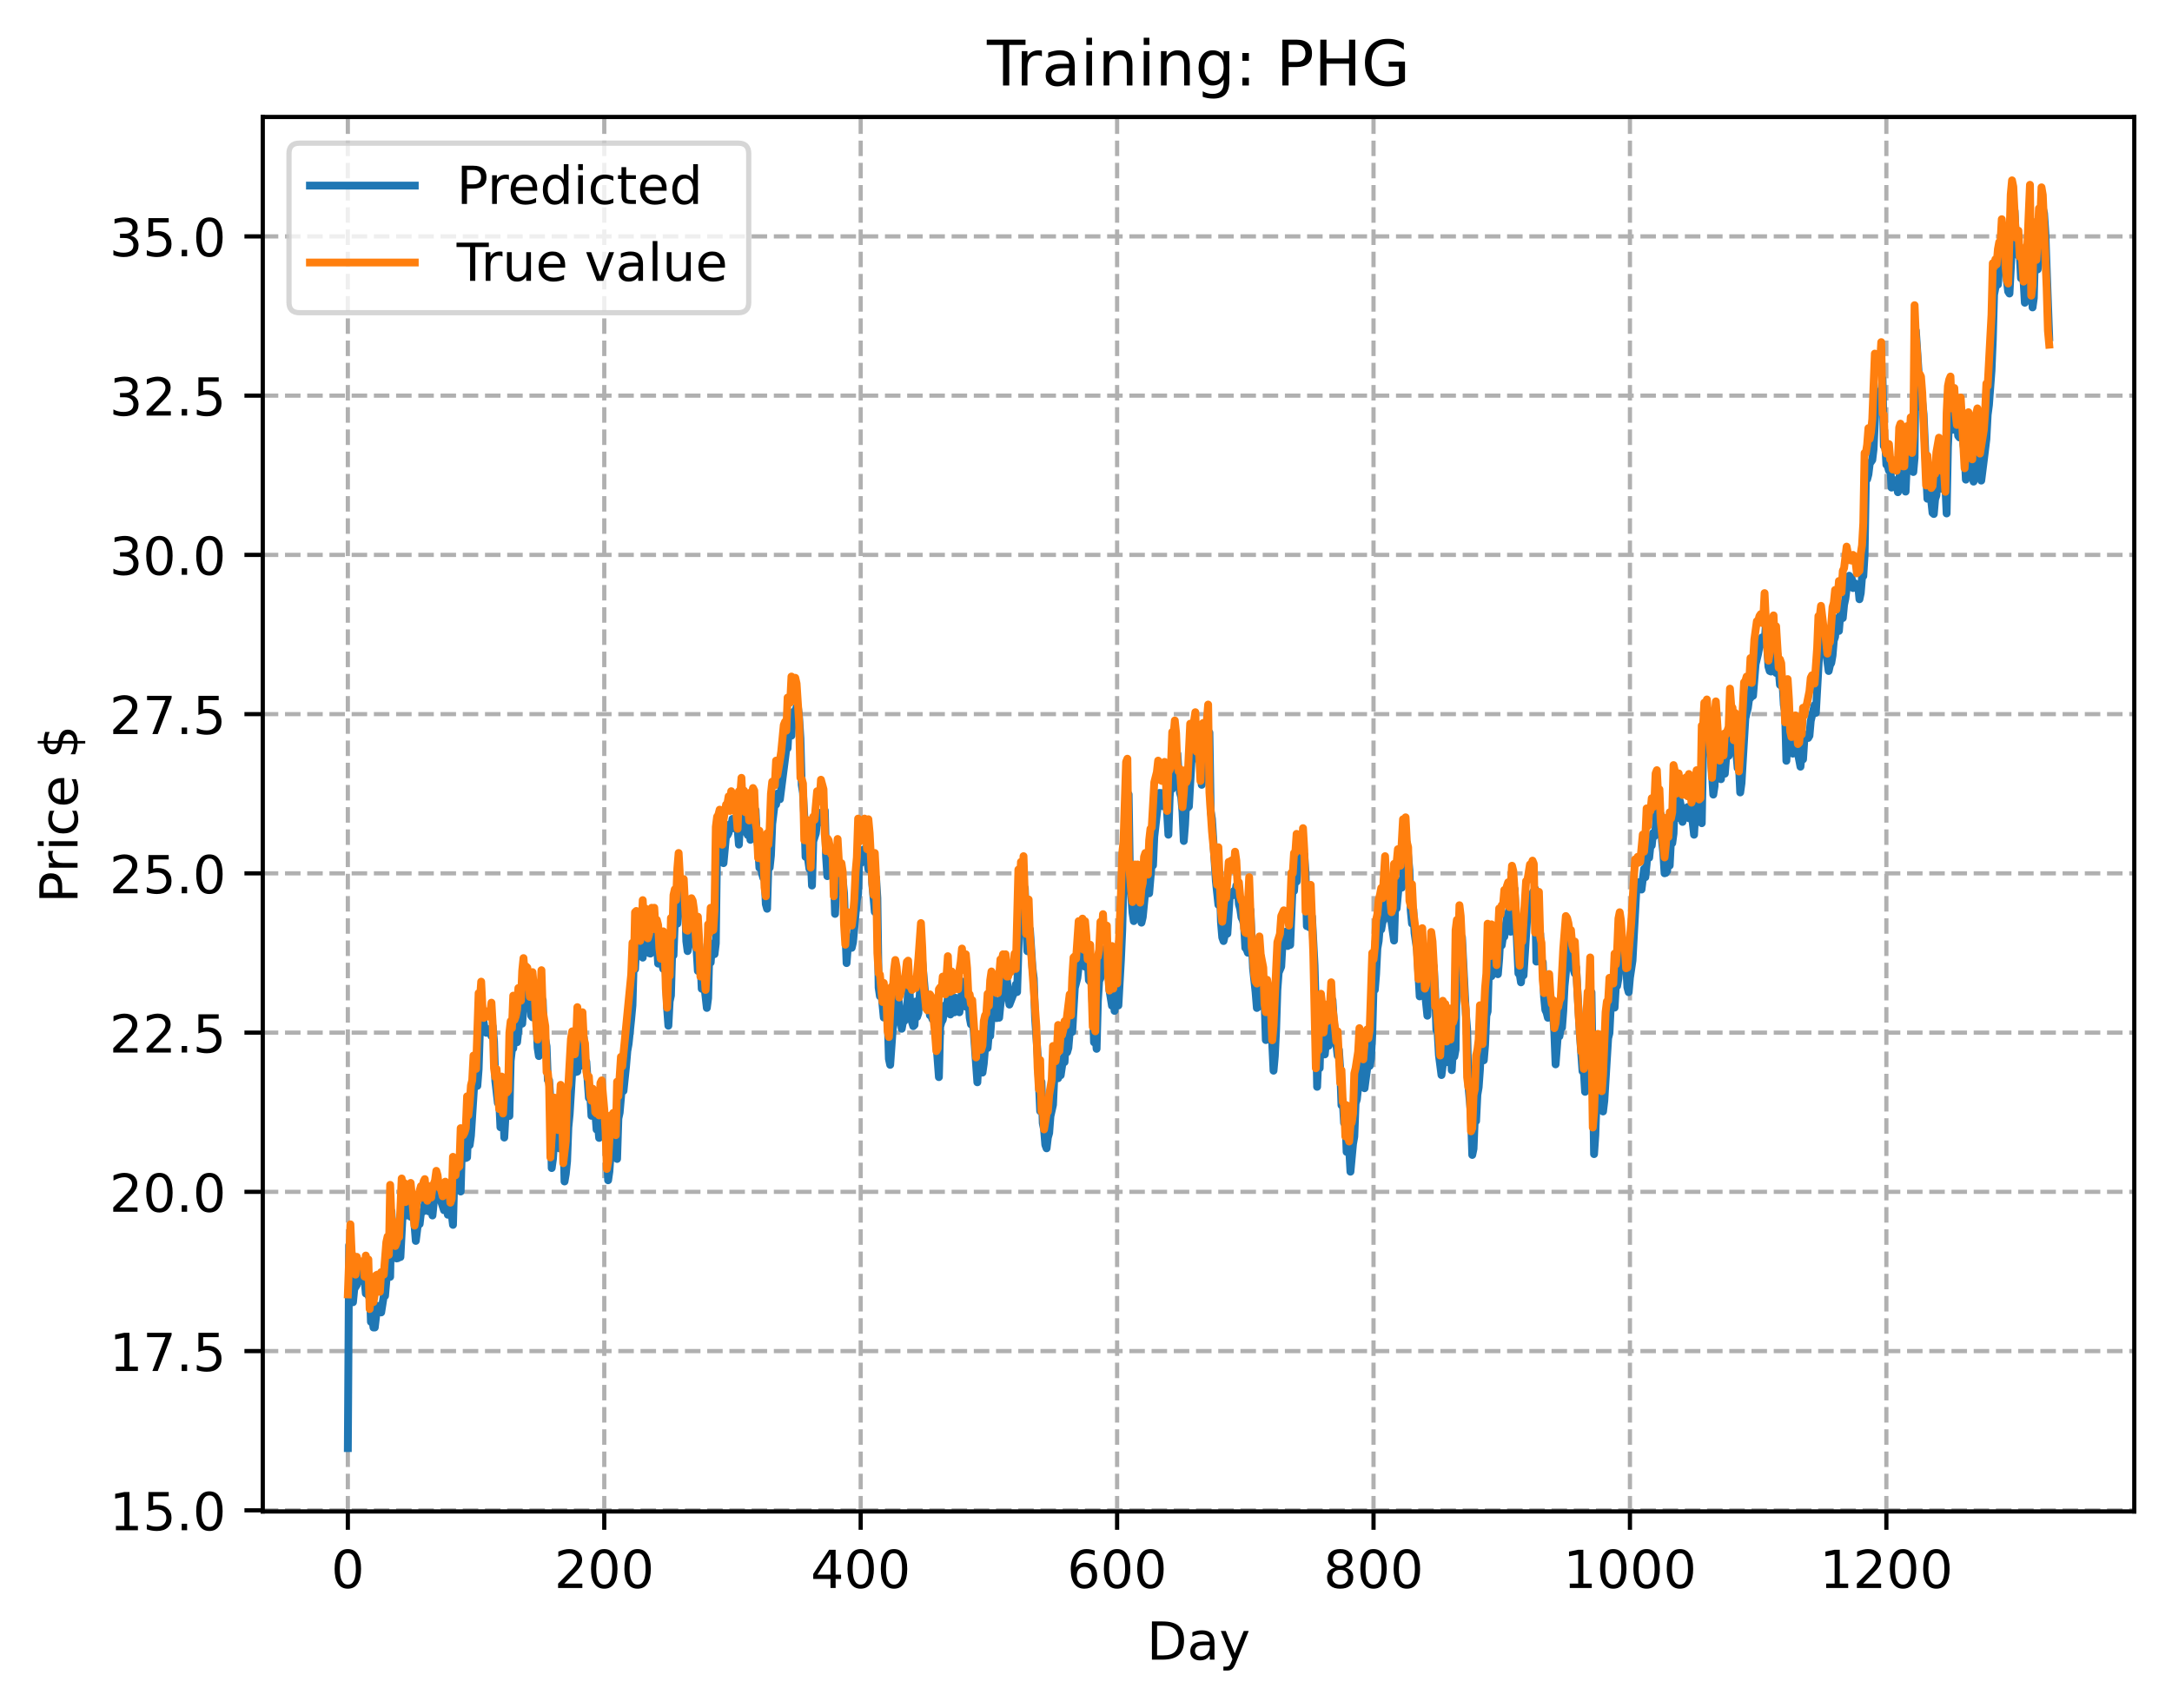 <?xml version="1.0" encoding="utf-8" standalone="no"?>
<!DOCTYPE svg PUBLIC "-//W3C//DTD SVG 1.1//EN"
  "http://www.w3.org/Graphics/SVG/1.1/DTD/svg11.dtd">
<!-- Created with matplotlib (https://matplotlib.org/) -->
<svg height="325.986pt" version="1.1" viewBox="0 0 414.464 325.986" width="414.464pt" xmlns="http://www.w3.org/2000/svg" xmlns:xlink="http://www.w3.org/1999/xlink">
 <defs>
  <style type="text/css">
*{stroke-linecap:butt;stroke-linejoin:round;}
  </style>
 </defs>
 <g id="figure_1">
  <g id="patch_1">
   <path d="M 0 325.986 
L 414.464 325.986 
L 414.464 0 
L 0 0 
z
" style="fill:#ffffff;"/>
  </g>
  <g id="axes_1">
   <g id="patch_2">
    <path d="M 50.144 288.43 
L 407.264 288.43 
L 407.264 22.318 
L 50.144 22.318 
z
" style="fill:#ffffff;"/>
   </g>
   <g id="matplotlib.axis_1">
    <g id="xtick_1">
     <g id="line2d_1">
      <path clip-path="url(#pf8fc9a2318)" d="M 66.376 288.43 
L 66.376 22.318 
" style="fill:none;stroke:#b0b0b0;stroke-dasharray:2.96,1.28;stroke-dashoffset:0;stroke-width:0.8;"/>
     </g>
     <g id="line2d_2">
      <defs>
       <path d="M 0 0 
L 0 3.5 
" id="m1587fb4285" style="stroke:#000000;stroke-width:0.8;"/>
      </defs>
      <g>
       <use style="stroke:#000000;stroke-width:0.8;" x="66.376" xlink:href="#m1587fb4285" y="288.43"/>
      </g>
     </g>
     <g id="text_1">
      <!-- 0 -->
      <defs>
       <path d="M 31.781 66.406 
Q 24.172 66.406 20.328 58.906 
Q 16.5 51.422 16.5 36.375 
Q 16.5 21.391 20.328 13.891 
Q 24.172 6.391 31.781 6.391 
Q 39.453 6.391 43.281 13.891 
Q 47.125 21.391 47.125 36.375 
Q 47.125 51.422 43.281 58.906 
Q 39.453 66.406 31.781 66.406 
z
M 31.781 74.219 
Q 44.047 74.219 50.516 64.516 
Q 56.984 54.828 56.984 36.375 
Q 56.984 17.969 50.516 8.266 
Q 44.047 -1.422 31.781 -1.422 
Q 19.531 -1.422 13.062 8.266 
Q 6.594 17.969 6.594 36.375 
Q 6.594 54.828 13.062 64.516 
Q 19.531 74.219 31.781 74.219 
z
" id="DejaVuSans-48"/>
      </defs>
      <g transform="translate(63.195 303.029)scale(0.1 -0.1)">
       <use xlink:href="#DejaVuSans-48"/>
      </g>
     </g>
    </g>
    <g id="xtick_2">
     <g id="line2d_3">
      <path clip-path="url(#pf8fc9a2318)" d="M 115.307 288.43 
L 115.307 22.318 
" style="fill:none;stroke:#b0b0b0;stroke-dasharray:2.96,1.28;stroke-dashoffset:0;stroke-width:0.8;"/>
     </g>
     <g id="line2d_4">
      <g>
       <use style="stroke:#000000;stroke-width:0.8;" x="115.307" xlink:href="#m1587fb4285" y="288.43"/>
      </g>
     </g>
     <g id="text_2">
      <!-- 200 -->
      <defs>
       <path d="M 19.188 8.297 
L 53.609 8.297 
L 53.609 0 
L 7.328 0 
L 7.328 8.297 
Q 12.938 14.109 22.625 23.891 
Q 32.328 33.688 34.812 36.531 
Q 39.547 41.844 41.422 45.531 
Q 43.312 49.219 43.312 52.781 
Q 43.312 58.594 39.234 62.25 
Q 35.156 65.922 28.609 65.922 
Q 23.969 65.922 18.812 64.312 
Q 13.672 62.703 7.812 59.422 
L 7.812 69.391 
Q 13.766 71.781 18.938 73 
Q 24.125 74.219 28.422 74.219 
Q 39.75 74.219 46.484 68.547 
Q 53.219 62.891 53.219 53.422 
Q 53.219 48.922 51.531 44.891 
Q 49.859 40.875 45.406 35.406 
Q 44.188 33.984 37.641 27.219 
Q 31.109 20.453 19.188 8.297 
z
" id="DejaVuSans-50"/>
      </defs>
      <g transform="translate(105.763 303.029)scale(0.1 -0.1)">
       <use xlink:href="#DejaVuSans-50"/>
       <use x="63.623" xlink:href="#DejaVuSans-48"/>
       <use x="127.246" xlink:href="#DejaVuSans-48"/>
      </g>
     </g>
    </g>
    <g id="xtick_3">
     <g id="line2d_5">
      <path clip-path="url(#pf8fc9a2318)" d="M 164.238 288.43 
L 164.238 22.318 
" style="fill:none;stroke:#b0b0b0;stroke-dasharray:2.96,1.28;stroke-dashoffset:0;stroke-width:0.8;"/>
     </g>
     <g id="line2d_6">
      <g>
       <use style="stroke:#000000;stroke-width:0.8;" x="164.238" xlink:href="#m1587fb4285" y="288.43"/>
      </g>
     </g>
     <g id="text_3">
      <!-- 400 -->
      <defs>
       <path d="M 37.797 64.312 
L 12.891 25.391 
L 37.797 25.391 
z
M 35.203 72.906 
L 47.609 72.906 
L 47.609 25.391 
L 58.016 25.391 
L 58.016 17.188 
L 47.609 17.188 
L 47.609 0 
L 37.797 0 
L 37.797 17.188 
L 4.891 17.188 
L 4.891 26.703 
z
" id="DejaVuSans-52"/>
      </defs>
      <g transform="translate(154.694 303.029)scale(0.1 -0.1)">
       <use xlink:href="#DejaVuSans-52"/>
       <use x="63.623" xlink:href="#DejaVuSans-48"/>
       <use x="127.246" xlink:href="#DejaVuSans-48"/>
      </g>
     </g>
    </g>
    <g id="xtick_4">
     <g id="line2d_7">
      <path clip-path="url(#pf8fc9a2318)" d="M 213.168 288.43 
L 213.168 22.318 
" style="fill:none;stroke:#b0b0b0;stroke-dasharray:2.96,1.28;stroke-dashoffset:0;stroke-width:0.8;"/>
     </g>
     <g id="line2d_8">
      <g>
       <use style="stroke:#000000;stroke-width:0.8;" x="213.168" xlink:href="#m1587fb4285" y="288.43"/>
      </g>
     </g>
     <g id="text_4">
      <!-- 600 -->
      <defs>
       <path d="M 33.016 40.375 
Q 26.375 40.375 22.484 35.828 
Q 18.609 31.297 18.609 23.391 
Q 18.609 15.531 22.484 10.953 
Q 26.375 6.391 33.016 6.391 
Q 39.656 6.391 43.531 10.953 
Q 47.406 15.531 47.406 23.391 
Q 47.406 31.297 43.531 35.828 
Q 39.656 40.375 33.016 40.375 
z
M 52.594 71.297 
L 52.594 62.312 
Q 48.875 64.062 45.094 64.984 
Q 41.312 65.922 37.594 65.922 
Q 27.828 65.922 22.672 59.328 
Q 17.531 52.734 16.797 39.406 
Q 19.672 43.656 24.016 45.922 
Q 28.375 48.188 33.594 48.188 
Q 44.578 48.188 50.953 41.516 
Q 57.328 34.859 57.328 23.391 
Q 57.328 12.156 50.688 5.359 
Q 44.047 -1.422 33.016 -1.422 
Q 20.359 -1.422 13.672 8.266 
Q 6.984 17.969 6.984 36.375 
Q 6.984 53.656 15.188 63.938 
Q 23.391 74.219 37.203 74.219 
Q 40.922 74.219 44.703 73.484 
Q 48.484 72.75 52.594 71.297 
z
" id="DejaVuSans-54"/>
      </defs>
      <g transform="translate(203.625 303.029)scale(0.1 -0.1)">
       <use xlink:href="#DejaVuSans-54"/>
       <use x="63.623" xlink:href="#DejaVuSans-48"/>
       <use x="127.246" xlink:href="#DejaVuSans-48"/>
      </g>
     </g>
    </g>
    <g id="xtick_5">
     <g id="line2d_9">
      <path clip-path="url(#pf8fc9a2318)" d="M 262.099 288.43 
L 262.099 22.318 
" style="fill:none;stroke:#b0b0b0;stroke-dasharray:2.96,1.28;stroke-dashoffset:0;stroke-width:0.8;"/>
     </g>
     <g id="line2d_10">
      <g>
       <use style="stroke:#000000;stroke-width:0.8;" x="262.099" xlink:href="#m1587fb4285" y="288.43"/>
      </g>
     </g>
     <g id="text_5">
      <!-- 800 -->
      <defs>
       <path d="M 31.781 34.625 
Q 24.75 34.625 20.719 30.859 
Q 16.703 27.094 16.703 20.516 
Q 16.703 13.922 20.719 10.156 
Q 24.75 6.391 31.781 6.391 
Q 38.812 6.391 42.859 10.172 
Q 46.922 13.969 46.922 20.516 
Q 46.922 27.094 42.891 30.859 
Q 38.875 34.625 31.781 34.625 
z
M 21.922 38.812 
Q 15.578 40.375 12.031 44.719 
Q 8.5 49.078 8.5 55.328 
Q 8.5 64.062 14.719 69.141 
Q 20.953 74.219 31.781 74.219 
Q 42.672 74.219 48.875 69.141 
Q 55.078 64.062 55.078 55.328 
Q 55.078 49.078 51.531 44.719 
Q 48 40.375 41.703 38.812 
Q 48.828 37.156 52.797 32.312 
Q 56.781 27.484 56.781 20.516 
Q 56.781 9.906 50.312 4.234 
Q 43.844 -1.422 31.781 -1.422 
Q 19.734 -1.422 13.25 4.234 
Q 6.781 9.906 6.781 20.516 
Q 6.781 27.484 10.781 32.312 
Q 14.797 37.156 21.922 38.812 
z
M 18.312 54.391 
Q 18.312 48.734 21.844 45.562 
Q 25.391 42.391 31.781 42.391 
Q 38.141 42.391 41.719 45.562 
Q 45.312 48.734 45.312 54.391 
Q 45.312 60.062 41.719 63.234 
Q 38.141 66.406 31.781 66.406 
Q 25.391 66.406 21.844 63.234 
Q 18.312 60.062 18.312 54.391 
z
" id="DejaVuSans-56"/>
      </defs>
      <g transform="translate(252.555 303.029)scale(0.1 -0.1)">
       <use xlink:href="#DejaVuSans-56"/>
       <use x="63.623" xlink:href="#DejaVuSans-48"/>
       <use x="127.246" xlink:href="#DejaVuSans-48"/>
      </g>
     </g>
    </g>
    <g id="xtick_6">
     <g id="line2d_11">
      <path clip-path="url(#pf8fc9a2318)" d="M 311.029 288.43 
L 311.029 22.318 
" style="fill:none;stroke:#b0b0b0;stroke-dasharray:2.96,1.28;stroke-dashoffset:0;stroke-width:0.8;"/>
     </g>
     <g id="line2d_12">
      <g>
       <use style="stroke:#000000;stroke-width:0.8;" x="311.029" xlink:href="#m1587fb4285" y="288.43"/>
      </g>
     </g>
     <g id="text_6">
      <!-- 1000 -->
      <defs>
       <path d="M 12.406 8.297 
L 28.516 8.297 
L 28.516 63.922 
L 10.984 60.406 
L 10.984 69.391 
L 28.422 72.906 
L 38.281 72.906 
L 38.281 8.297 
L 54.391 8.297 
L 54.391 0 
L 12.406 0 
z
" id="DejaVuSans-49"/>
      </defs>
      <g transform="translate(298.304 303.029)scale(0.1 -0.1)">
       <use xlink:href="#DejaVuSans-49"/>
       <use x="63.623" xlink:href="#DejaVuSans-48"/>
       <use x="127.246" xlink:href="#DejaVuSans-48"/>
       <use x="190.869" xlink:href="#DejaVuSans-48"/>
      </g>
     </g>
    </g>
    <g id="xtick_7">
     <g id="line2d_13">
      <path clip-path="url(#pf8fc9a2318)" d="M 359.96 288.43 
L 359.96 22.318 
" style="fill:none;stroke:#b0b0b0;stroke-dasharray:2.96,1.28;stroke-dashoffset:0;stroke-width:0.8;"/>
     </g>
     <g id="line2d_14">
      <g>
       <use style="stroke:#000000;stroke-width:0.8;" x="359.96" xlink:href="#m1587fb4285" y="288.43"/>
      </g>
     </g>
     <g id="text_7">
      <!-- 1200 -->
      <g transform="translate(347.235 303.029)scale(0.1 -0.1)">
       <use xlink:href="#DejaVuSans-49"/>
       <use x="63.623" xlink:href="#DejaVuSans-50"/>
       <use x="127.246" xlink:href="#DejaVuSans-48"/>
       <use x="190.869" xlink:href="#DejaVuSans-48"/>
      </g>
     </g>
    </g>
    <g id="text_8">
     <!-- Day -->
     <defs>
      <path d="M 19.672 64.797 
L 19.672 8.109 
L 31.594 8.109 
Q 46.688 8.109 53.688 14.938 
Q 60.688 21.781 60.688 36.531 
Q 60.688 51.172 53.688 57.984 
Q 46.688 64.797 31.594 64.797 
z
M 9.812 72.906 
L 30.078 72.906 
Q 51.266 72.906 61.172 64.094 
Q 71.094 55.281 71.094 36.531 
Q 71.094 17.672 61.125 8.828 
Q 51.172 0 30.078 0 
L 9.812 0 
z
" id="DejaVuSans-68"/>
      <path d="M 34.281 27.484 
Q 23.391 27.484 19.188 25 
Q 14.984 22.516 14.984 16.5 
Q 14.984 11.719 18.141 8.906 
Q 21.297 6.109 26.703 6.109 
Q 34.188 6.109 38.703 11.406 
Q 43.219 16.703 43.219 25.484 
L 43.219 27.484 
z
M 52.203 31.203 
L 52.203 0 
L 43.219 0 
L 43.219 8.297 
Q 40.141 3.328 35.547 0.953 
Q 30.953 -1.422 24.312 -1.422 
Q 15.922 -1.422 10.953 3.297 
Q 6 8.016 6 15.922 
Q 6 25.141 12.172 29.828 
Q 18.359 34.516 30.609 34.516 
L 43.219 34.516 
L 43.219 35.406 
Q 43.219 41.609 39.141 45 
Q 35.062 48.391 27.688 48.391 
Q 23 48.391 18.547 47.266 
Q 14.109 46.141 10.016 43.891 
L 10.016 52.203 
Q 14.938 54.109 19.578 55.047 
Q 24.219 56 28.609 56 
Q 40.484 56 46.344 49.844 
Q 52.203 43.703 52.203 31.203 
z
" id="DejaVuSans-97"/>
      <path d="M 32.172 -5.078 
Q 28.375 -14.844 24.75 -17.812 
Q 21.141 -20.797 15.094 -20.797 
L 7.906 -20.797 
L 7.906 -13.281 
L 13.188 -13.281 
Q 16.891 -13.281 18.938 -11.516 
Q 21 -9.766 23.484 -3.219 
L 25.094 0.875 
L 2.984 54.688 
L 12.5 54.688 
L 29.594 11.922 
L 46.688 54.688 
L 56.203 54.688 
z
" id="DejaVuSans-121"/>
     </defs>
     <g transform="translate(218.83 316.707)scale(0.1 -0.1)">
      <use xlink:href="#DejaVuSans-68"/>
      <use x="77.002" xlink:href="#DejaVuSans-97"/>
      <use x="138.281" xlink:href="#DejaVuSans-121"/>
     </g>
    </g>
   </g>
   <g id="matplotlib.axis_2">
    <g id="ytick_1">
     <g id="line2d_15">
      <path clip-path="url(#pf8fc9a2318)" d="M 50.144 288.214 
L 407.264 288.214 
" style="fill:none;stroke:#b0b0b0;stroke-dasharray:2.96,1.28;stroke-dashoffset:0;stroke-width:0.8;"/>
     </g>
     <g id="line2d_16">
      <defs>
       <path d="M 0 0 
L -3.5 0 
" id="m16bd2612c7" style="stroke:#000000;stroke-width:0.8;"/>
      </defs>
      <g>
       <use style="stroke:#000000;stroke-width:0.8;" x="50.144" xlink:href="#m16bd2612c7" y="288.214"/>
      </g>
     </g>
     <g id="text_9">
      <!-- 15.0 -->
      <defs>
       <path d="M 10.797 72.906 
L 49.516 72.906 
L 49.516 64.594 
L 19.828 64.594 
L 19.828 46.734 
Q 21.969 47.469 24.109 47.828 
Q 26.266 48.188 28.422 48.188 
Q 40.625 48.188 47.75 41.5 
Q 54.891 34.812 54.891 23.391 
Q 54.891 11.625 47.562 5.094 
Q 40.234 -1.422 26.906 -1.422 
Q 22.312 -1.422 17.547 -0.641 
Q 12.797 0.141 7.719 1.703 
L 7.719 11.625 
Q 12.109 9.234 16.797 8.062 
Q 21.484 6.891 26.703 6.891 
Q 35.156 6.891 40.078 11.328 
Q 45.016 15.766 45.016 23.391 
Q 45.016 31 40.078 35.438 
Q 35.156 39.891 26.703 39.891 
Q 22.75 39.891 18.812 39.016 
Q 14.891 38.141 10.797 36.281 
z
" id="DejaVuSans-53"/>
       <path d="M 10.688 12.406 
L 21 12.406 
L 21 0 
L 10.688 0 
z
" id="DejaVuSans-46"/>
      </defs>
      <g transform="translate(20.878 292.013)scale(0.1 -0.1)">
       <use xlink:href="#DejaVuSans-49"/>
       <use x="63.623" xlink:href="#DejaVuSans-53"/>
       <use x="127.246" xlink:href="#DejaVuSans-46"/>
       <use x="159.033" xlink:href="#DejaVuSans-48"/>
      </g>
     </g>
    </g>
    <g id="ytick_2">
     <g id="line2d_17">
      <path clip-path="url(#pf8fc9a2318)" d="M 50.144 257.826 
L 407.264 257.826 
" style="fill:none;stroke:#b0b0b0;stroke-dasharray:2.96,1.28;stroke-dashoffset:0;stroke-width:0.8;"/>
     </g>
     <g id="line2d_18">
      <g>
       <use style="stroke:#000000;stroke-width:0.8;" x="50.144" xlink:href="#m16bd2612c7" y="257.826"/>
      </g>
     </g>
     <g id="text_10">
      <!-- 17.5 -->
      <defs>
       <path d="M 8.203 72.906 
L 55.078 72.906 
L 55.078 68.703 
L 28.609 0 
L 18.312 0 
L 43.219 64.594 
L 8.203 64.594 
z
" id="DejaVuSans-55"/>
      </defs>
      <g transform="translate(20.878 261.626)scale(0.1 -0.1)">
       <use xlink:href="#DejaVuSans-49"/>
       <use x="63.623" xlink:href="#DejaVuSans-55"/>
       <use x="127.246" xlink:href="#DejaVuSans-46"/>
       <use x="159.033" xlink:href="#DejaVuSans-53"/>
      </g>
     </g>
    </g>
    <g id="ytick_3">
     <g id="line2d_19">
      <path clip-path="url(#pf8fc9a2318)" d="M 50.144 227.438 
L 407.264 227.438 
" style="fill:none;stroke:#b0b0b0;stroke-dasharray:2.96,1.28;stroke-dashoffset:0;stroke-width:0.8;"/>
     </g>
     <g id="line2d_20">
      <g>
       <use style="stroke:#000000;stroke-width:0.8;" x="50.144" xlink:href="#m16bd2612c7" y="227.438"/>
      </g>
     </g>
     <g id="text_11">
      <!-- 20.0 -->
      <g transform="translate(20.878 231.238)scale(0.1 -0.1)">
       <use xlink:href="#DejaVuSans-50"/>
       <use x="63.623" xlink:href="#DejaVuSans-48"/>
       <use x="127.246" xlink:href="#DejaVuSans-46"/>
       <use x="159.033" xlink:href="#DejaVuSans-48"/>
      </g>
     </g>
    </g>
    <g id="ytick_4">
     <g id="line2d_21">
      <path clip-path="url(#pf8fc9a2318)" d="M 50.144 197.05 
L 407.264 197.05 
" style="fill:none;stroke:#b0b0b0;stroke-dasharray:2.96,1.28;stroke-dashoffset:0;stroke-width:0.8;"/>
     </g>
     <g id="line2d_22">
      <g>
       <use style="stroke:#000000;stroke-width:0.8;" x="50.144" xlink:href="#m16bd2612c7" y="197.05"/>
      </g>
     </g>
     <g id="text_12">
      <!-- 22.5 -->
      <g transform="translate(20.878 200.85)scale(0.1 -0.1)">
       <use xlink:href="#DejaVuSans-50"/>
       <use x="63.623" xlink:href="#DejaVuSans-50"/>
       <use x="127.246" xlink:href="#DejaVuSans-46"/>
       <use x="159.033" xlink:href="#DejaVuSans-53"/>
      </g>
     </g>
    </g>
    <g id="ytick_5">
     <g id="line2d_23">
      <path clip-path="url(#pf8fc9a2318)" d="M 50.144 166.662 
L 407.264 166.662 
" style="fill:none;stroke:#b0b0b0;stroke-dasharray:2.96,1.28;stroke-dashoffset:0;stroke-width:0.8;"/>
     </g>
     <g id="line2d_24">
      <g>
       <use style="stroke:#000000;stroke-width:0.8;" x="50.144" xlink:href="#m16bd2612c7" y="166.662"/>
      </g>
     </g>
     <g id="text_13">
      <!-- 25.0 -->
      <g transform="translate(20.878 170.462)scale(0.1 -0.1)">
       <use xlink:href="#DejaVuSans-50"/>
       <use x="63.623" xlink:href="#DejaVuSans-53"/>
       <use x="127.246" xlink:href="#DejaVuSans-46"/>
       <use x="159.033" xlink:href="#DejaVuSans-48"/>
      </g>
     </g>
    </g>
    <g id="ytick_6">
     <g id="line2d_25">
      <path clip-path="url(#pf8fc9a2318)" d="M 50.144 136.275 
L 407.264 136.275 
" style="fill:none;stroke:#b0b0b0;stroke-dasharray:2.96,1.28;stroke-dashoffset:0;stroke-width:0.8;"/>
     </g>
     <g id="line2d_26">
      <g>
       <use style="stroke:#000000;stroke-width:0.8;" x="50.144" xlink:href="#m16bd2612c7" y="136.275"/>
      </g>
     </g>
     <g id="text_14">
      <!-- 27.5 -->
      <g transform="translate(20.878 140.074)scale(0.1 -0.1)">
       <use xlink:href="#DejaVuSans-50"/>
       <use x="63.623" xlink:href="#DejaVuSans-55"/>
       <use x="127.246" xlink:href="#DejaVuSans-46"/>
       <use x="159.033" xlink:href="#DejaVuSans-53"/>
      </g>
     </g>
    </g>
    <g id="ytick_7">
     <g id="line2d_27">
      <path clip-path="url(#pf8fc9a2318)" d="M 50.144 105.887 
L 407.264 105.887 
" style="fill:none;stroke:#b0b0b0;stroke-dasharray:2.96,1.28;stroke-dashoffset:0;stroke-width:0.8;"/>
     </g>
     <g id="line2d_28">
      <g>
       <use style="stroke:#000000;stroke-width:0.8;" x="50.144" xlink:href="#m16bd2612c7" y="105.887"/>
      </g>
     </g>
     <g id="text_15">
      <!-- 30.0 -->
      <defs>
       <path d="M 40.578 39.312 
Q 47.656 37.797 51.625 33 
Q 55.609 28.219 55.609 21.188 
Q 55.609 10.406 48.188 4.484 
Q 40.766 -1.422 27.094 -1.422 
Q 22.516 -1.422 17.656 -0.516 
Q 12.797 0.391 7.625 2.203 
L 7.625 11.719 
Q 11.719 9.328 16.594 8.109 
Q 21.484 6.891 26.812 6.891 
Q 36.078 6.891 40.938 10.547 
Q 45.797 14.203 45.797 21.188 
Q 45.797 27.641 41.281 31.266 
Q 36.766 34.906 28.719 34.906 
L 20.219 34.906 
L 20.219 43.016 
L 29.109 43.016 
Q 36.375 43.016 40.234 45.922 
Q 44.094 48.828 44.094 54.297 
Q 44.094 59.906 40.109 62.906 
Q 36.141 65.922 28.719 65.922 
Q 24.656 65.922 20.016 65.031 
Q 15.375 64.156 9.812 62.312 
L 9.812 71.094 
Q 15.438 72.656 20.344 73.438 
Q 25.25 74.219 29.594 74.219 
Q 40.828 74.219 47.359 69.109 
Q 53.906 64.016 53.906 55.328 
Q 53.906 49.266 50.438 45.094 
Q 46.969 40.922 40.578 39.312 
z
" id="DejaVuSans-51"/>
      </defs>
      <g transform="translate(20.878 109.686)scale(0.1 -0.1)">
       <use xlink:href="#DejaVuSans-51"/>
       <use x="63.623" xlink:href="#DejaVuSans-48"/>
       <use x="127.246" xlink:href="#DejaVuSans-46"/>
       <use x="159.033" xlink:href="#DejaVuSans-48"/>
      </g>
     </g>
    </g>
    <g id="ytick_8">
     <g id="line2d_29">
      <path clip-path="url(#pf8fc9a2318)" d="M 50.144 75.499 
L 407.264 75.499 
" style="fill:none;stroke:#b0b0b0;stroke-dasharray:2.96,1.28;stroke-dashoffset:0;stroke-width:0.8;"/>
     </g>
     <g id="line2d_30">
      <g>
       <use style="stroke:#000000;stroke-width:0.8;" x="50.144" xlink:href="#m16bd2612c7" y="75.499"/>
      </g>
     </g>
     <g id="text_16">
      <!-- 32.5 -->
      <g transform="translate(20.878 79.298)scale(0.1 -0.1)">
       <use xlink:href="#DejaVuSans-51"/>
       <use x="63.623" xlink:href="#DejaVuSans-50"/>
       <use x="127.246" xlink:href="#DejaVuSans-46"/>
       <use x="159.033" xlink:href="#DejaVuSans-53"/>
      </g>
     </g>
    </g>
    <g id="ytick_9">
     <g id="line2d_31">
      <path clip-path="url(#pf8fc9a2318)" d="M 50.144 45.111 
L 407.264 45.111 
" style="fill:none;stroke:#b0b0b0;stroke-dasharray:2.96,1.28;stroke-dashoffset:0;stroke-width:0.8;"/>
     </g>
     <g id="line2d_32">
      <g>
       <use style="stroke:#000000;stroke-width:0.8;" x="50.144" xlink:href="#m16bd2612c7" y="45.111"/>
      </g>
     </g>
     <g id="text_17">
      <!-- 35.0 -->
      <g transform="translate(20.878 48.91)scale(0.1 -0.1)">
       <use xlink:href="#DejaVuSans-51"/>
       <use x="63.623" xlink:href="#DejaVuSans-53"/>
       <use x="127.246" xlink:href="#DejaVuSans-46"/>
       <use x="159.033" xlink:href="#DejaVuSans-48"/>
      </g>
     </g>
    </g>
    <g id="text_18">
     <!-- Price $ -->
     <defs>
      <path d="M 19.672 64.797 
L 19.672 37.406 
L 32.078 37.406 
Q 38.969 37.406 42.719 40.969 
Q 46.484 44.531 46.484 51.125 
Q 46.484 57.672 42.719 61.234 
Q 38.969 64.797 32.078 64.797 
z
M 9.812 72.906 
L 32.078 72.906 
Q 44.344 72.906 50.609 67.359 
Q 56.891 61.812 56.891 51.125 
Q 56.891 40.328 50.609 34.812 
Q 44.344 29.297 32.078 29.297 
L 19.672 29.297 
L 19.672 0 
L 9.812 0 
z
" id="DejaVuSans-80"/>
      <path d="M 41.109 46.297 
Q 39.594 47.172 37.812 47.578 
Q 36.031 48 33.891 48 
Q 26.266 48 22.188 43.047 
Q 18.109 38.094 18.109 28.812 
L 18.109 0 
L 9.078 0 
L 9.078 54.688 
L 18.109 54.688 
L 18.109 46.188 
Q 20.953 51.172 25.484 53.578 
Q 30.031 56 36.531 56 
Q 37.453 56 38.578 55.875 
Q 39.703 55.766 41.062 55.516 
z
" id="DejaVuSans-114"/>
      <path d="M 9.422 54.688 
L 18.406 54.688 
L 18.406 0 
L 9.422 0 
z
M 9.422 75.984 
L 18.406 75.984 
L 18.406 64.594 
L 9.422 64.594 
z
" id="DejaVuSans-105"/>
      <path d="M 48.781 52.594 
L 48.781 44.188 
Q 44.969 46.297 41.141 47.344 
Q 37.312 48.391 33.406 48.391 
Q 24.656 48.391 19.812 42.844 
Q 14.984 37.312 14.984 27.297 
Q 14.984 17.281 19.812 11.734 
Q 24.656 6.203 33.406 6.203 
Q 37.312 6.203 41.141 7.25 
Q 44.969 8.297 48.781 10.406 
L 48.781 2.094 
Q 45.016 0.344 40.984 -0.531 
Q 36.969 -1.422 32.422 -1.422 
Q 20.062 -1.422 12.781 6.344 
Q 5.516 14.109 5.516 27.297 
Q 5.516 40.672 12.859 48.328 
Q 20.219 56 33.016 56 
Q 37.156 56 41.109 55.141 
Q 45.062 54.297 48.781 52.594 
z
" id="DejaVuSans-99"/>
      <path d="M 56.203 29.594 
L 56.203 25.203 
L 14.891 25.203 
Q 15.484 15.922 20.484 11.062 
Q 25.484 6.203 34.422 6.203 
Q 39.594 6.203 44.453 7.469 
Q 49.312 8.734 54.109 11.281 
L 54.109 2.781 
Q 49.266 0.734 44.188 -0.344 
Q 39.109 -1.422 33.891 -1.422 
Q 20.797 -1.422 13.156 6.188 
Q 5.516 13.812 5.516 26.812 
Q 5.516 40.234 12.766 48.109 
Q 20.016 56 32.328 56 
Q 43.359 56 49.781 48.891 
Q 56.203 41.797 56.203 29.594 
z
M 47.219 32.234 
Q 47.125 39.594 43.094 43.984 
Q 39.062 48.391 32.422 48.391 
Q 24.906 48.391 20.391 44.141 
Q 15.875 39.891 15.188 32.172 
z
" id="DejaVuSans-101"/>
      <path id="DejaVuSans-32"/>
      <path d="M 33.797 -14.703 
L 28.906 -14.703 
L 28.859 0 
Q 23.734 0.094 18.609 1.188 
Q 13.484 2.297 8.297 4.5 
L 8.297 13.281 
Q 13.281 10.156 18.375 8.562 
Q 23.484 6.984 28.906 6.938 
L 28.906 29.203 
Q 18.109 30.953 13.203 35.156 
Q 8.297 39.359 8.297 46.688 
Q 8.297 54.641 13.625 59.219 
Q 18.953 63.812 28.906 64.5 
L 28.906 75.984 
L 33.797 75.984 
L 33.797 64.656 
Q 38.328 64.453 42.578 63.688 
Q 46.828 62.938 50.875 61.625 
L 50.875 53.078 
Q 46.828 55.125 42.547 56.25 
Q 38.281 57.375 33.797 57.562 
L 33.797 36.719 
Q 44.875 35.016 50.094 30.609 
Q 55.328 26.219 55.328 18.609 
Q 55.328 10.359 49.781 5.594 
Q 44.234 0.828 33.797 0.094 
z
M 28.906 37.594 
L 28.906 57.625 
Q 23.25 56.984 20.266 54.391 
Q 17.281 51.812 17.281 47.516 
Q 17.281 43.312 20.031 40.969 
Q 22.797 38.625 28.906 37.594 
z
M 33.797 28.219 
L 33.797 7.078 
Q 39.984 7.906 43.141 10.594 
Q 46.297 13.281 46.297 17.672 
Q 46.297 21.969 43.281 24.5 
Q 40.281 27.047 33.797 28.219 
z
" id="DejaVuSans-36"/>
     </defs>
     <g transform="translate(14.798 172.342)rotate(-90)scale(0.1 -0.1)">
      <use xlink:href="#DejaVuSans-80"/>
      <use x="58.553" xlink:href="#DejaVuSans-114"/>
      <use x="99.666" xlink:href="#DejaVuSans-105"/>
      <use x="127.449" xlink:href="#DejaVuSans-99"/>
      <use x="182.43" xlink:href="#DejaVuSans-101"/>
      <use x="243.953" xlink:href="#DejaVuSans-32"/>
      <use x="275.74" xlink:href="#DejaVuSans-36"/>
     </g>
    </g>
   </g>
   <g id="line2d_33">
    <path clip-path="url(#pf8fc9a2318)" d="M 66.376 276.334 
L 66.621 237.622 
L 66.866 237.501 
L 67.11 239.245 
L 67.355 248.505 
L 67.6 245.984 
L 68.089 245.195 
L 68.334 241.127 
L 68.823 243.34 
L 69.068 243.807 
L 69.312 244.59 
L 69.557 244.143 
L 69.802 246.835 
L 70.046 244.111 
L 70.291 247.27 
L 70.536 244.802 
L 70.78 252.251 
L 71.025 251.423 
L 71.27 253.327 
L 71.514 253.325 
L 72.003 249.175 
L 72.248 249.459 
L 72.737 250.45 
L 73.227 247.332 
L 73.471 247.302 
L 73.961 241.705 
L 74.205 240.952 
L 74.45 243.662 
L 74.695 231.141 
L 74.939 235.592 
L 75.184 236.158 
L 75.429 237.273 
L 75.673 240.148 
L 75.918 240.092 
L 76.163 239.705 
L 76.407 239.886 
L 76.897 230.361 
L 77.141 231.451 
L 77.386 229.89 
L 77.631 231.949 
L 77.875 231.584 
L 78.12 230.268 
L 78.364 232.194 
L 78.609 230.177 
L 78.854 230.706 
L 79.343 236.803 
L 79.832 232.857 
L 80.077 233.588 
L 80.322 231.447 
L 80.566 231.192 
L 80.811 231.153 
L 81.056 229.543 
L 81.3 229.031 
L 81.79 231.154 
L 82.034 230.495 
L 82.279 229.364 
L 82.524 231.952 
L 82.768 229.497 
L 83.013 228.736 
L 83.258 228.393 
L 83.502 227.272 
L 83.747 228.252 
L 83.991 228.694 
L 84.725 230.947 
L 84.97 230.908 
L 85.215 229.23 
L 85.459 231.811 
L 85.949 229.61 
L 86.438 233.741 
L 86.683 224.973 
L 87.172 226.773 
L 87.417 225.833 
L 87.661 225.955 
L 87.906 227.375 
L 88.151 218.582 
L 88.395 219.22 
L 88.64 219.242 
L 88.885 220.988 
L 89.129 220.862 
L 89.374 215.279 
L 89.619 218.525 
L 89.863 216.733 
L 90.597 205.322 
L 90.842 204.617 
L 91.086 207.225 
L 91.331 204.047 
L 91.576 196.647 
L 91.82 196.279 
L 92.065 193.57 
L 92.554 196.801 
L 92.799 197.093 
L 93.044 196.963 
L 93.288 196.398 
L 93.778 197.708 
L 94.022 195.878 
L 94.267 198.755 
L 94.512 206.252 
L 95.001 210.49 
L 95.246 209.822 
L 95.49 215.115 
L 95.979 208.514 
L 96.224 217.081 
L 96.469 212.656 
L 96.713 211.355 
L 96.958 212.73 
L 97.203 212.961 
L 97.447 202.43 
L 97.692 200.265 
L 97.937 200.072 
L 98.181 195.831 
L 98.671 198.89 
L 99.16 194.383 
L 99.649 195.347 
L 99.894 191.824 
L 100.139 186.628 
L 100.628 188.729 
L 101.117 190.083 
L 101.362 193.829 
L 101.607 194.139 
L 101.851 191.549 
L 102.096 193.349 
L 102.34 194.07 
L 102.585 199.937 
L 102.83 201.527 
L 103.074 199.942 
L 103.564 190.849 
L 103.808 198.048 
L 104.053 198.384 
L 104.298 199.662 
L 104.542 206.126 
L 104.787 206.173 
L 105.032 210.002 
L 105.276 222.902 
L 105.521 221.125 
L 105.766 217.303 
L 106.01 215.349 
L 106.5 216.973 
L 106.744 219.144 
L 106.989 216.768 
L 107.234 212.136 
L 107.478 215.317 
L 107.723 225.46 
L 107.967 224.028 
L 108.212 221.589 
L 108.457 215.139 
L 108.701 212.612 
L 109.191 204.51 
L 109.435 202.388 
L 109.68 202.979 
L 109.925 204.57 
L 110.169 204.494 
L 110.414 198.114 
L 110.659 203.458 
L 111.148 200.206 
L 111.393 197.974 
L 111.637 202.962 
L 111.882 202.608 
L 112.371 209.516 
L 112.616 208.601 
L 112.861 212.932 
L 113.105 209.502 
L 113.35 211.661 
L 113.595 212.223 
L 113.839 215.55 
L 114.084 214.359 
L 114.328 217.146 
L 114.573 216.262 
L 114.818 209.849 
L 115.307 212.391 
L 115.796 218.519 
L 116.041 225.23 
L 116.286 223.532 
L 116.53 220.047 
L 116.775 219.016 
L 117.02 220.541 
L 117.264 218.69 
L 117.509 217.704 
L 117.754 221.158 
L 117.998 213.449 
L 118.243 212.327 
L 118.732 206.678 
L 118.977 208.172 
L 119.466 203.444 
L 119.711 200.565 
L 119.955 199.178 
L 120.445 194.453 
L 120.689 191.834 
L 120.934 183.243 
L 121.179 184.955 
L 121.423 179.965 
L 121.668 179.436 
L 121.913 179.441 
L 122.157 179.965 
L 122.402 181.927 
L 122.647 182.745 
L 122.891 177.44 
L 123.136 180.5 
L 123.381 178.14 
L 123.625 179.6 
L 123.87 181.889 
L 124.115 181.972 
L 124.359 179.084 
L 124.849 179.551 
L 125.093 178.528 
L 125.338 179.73 
L 125.583 183.882 
L 125.827 180.904 
L 126.072 183.866 
L 126.316 183.93 
L 126.561 184.894 
L 126.806 182.688 
L 127.05 185.75 
L 127.295 192.395 
L 127.54 195.739 
L 127.784 191.103 
L 128.029 189.974 
L 128.274 181.329 
L 128.518 182.303 
L 128.763 175.908 
L 129.008 175.73 
L 129.252 176.27 
L 129.497 170.661 
L 129.742 168.399 
L 129.986 170.785 
L 130.72 171.887 
L 130.965 179.613 
L 131.21 181.495 
L 131.699 179.233 
L 131.943 177.128 
L 132.188 176.928 
L 132.433 177.365 
L 132.677 177.096 
L 133.167 185.277 
L 133.411 180.171 
L 133.656 183.039 
L 133.901 188.69 
L 134.145 186.634 
L 134.39 187.928 
L 134.879 192.344 
L 135.124 190.485 
L 135.369 181.208 
L 135.613 183.681 
L 135.858 180.308 
L 136.103 180.022 
L 136.347 182.08 
L 136.592 180.025 
L 136.837 161.017 
L 137.081 161.227 
L 137.326 161.196 
L 137.571 160.528 
L 137.815 161.998 
L 138.06 164.714 
L 138.549 159.43 
L 138.794 159.411 
L 139.038 158.939 
L 139.283 157.267 
L 139.528 158.149 
L 139.772 156.265 
L 140.017 156.433 
L 140.262 158.103 
L 140.506 158.008 
L 140.751 158.087 
L 140.996 161.175 
L 141.24 156.308 
L 141.485 156.563 
L 141.73 153.872 
L 141.974 157.706 
L 142.219 156.191 
L 142.464 158.931 
L 142.708 159.382 
L 142.953 157.563 
L 143.198 160.263 
L 143.442 157.551 
L 143.687 157.463 
L 143.931 156.984 
L 144.176 154.579 
L 144.421 159.828 
L 144.665 161.566 
L 144.91 165.601 
L 145.155 164.533 
L 145.399 166.675 
L 145.644 167.523 
L 145.889 166.917 
L 146.133 172.533 
L 146.378 173.42 
L 146.623 165.168 
L 146.867 165.576 
L 147.112 163.257 
L 147.357 157.269 
L 147.846 153.188 
L 148.091 153.541 
L 148.335 151.433 
L 148.58 152.158 
L 148.825 152.523 
L 150.048 142.856 
L 150.292 142.781 
L 150.537 138.474 
L 150.782 138.105 
L 151.026 140.392 
L 151.271 135.93 
L 151.76 135.657 
L 152.005 134.922 
L 152.25 134.795 
L 152.494 137.03 
L 152.739 140.878 
L 152.984 149.797 
L 153.228 151.308 
L 153.473 155.777 
L 153.718 163.514 
L 153.962 163.437 
L 154.207 164.029 
L 154.452 165.798 
L 154.696 163.43 
L 154.941 168.988 
L 155.186 160.552 
L 155.675 159.027 
L 156.164 155.067 
L 156.409 156.955 
L 156.898 156.37 
L 157.143 154.732 
L 157.387 154.661 
L 157.632 163.51 
L 157.877 167.193 
L 158.121 164.515 
L 158.366 165.351 
L 158.611 164.821 
L 158.855 166.861 
L 159.1 166.817 
L 159.345 174.399 
L 159.589 168.129 
L 159.834 170.291 
L 160.079 167.161 
L 160.323 167.175 
L 160.568 169.259 
L 160.813 167.932 
L 161.057 170.441 
L 161.546 183.787 
L 161.791 180.583 
L 162.036 178.868 
L 162.28 178.961 
L 162.525 180.875 
L 162.77 179.82 
L 163.504 171.761 
L 163.748 170.592 
L 163.993 162.472 
L 164.238 164.726 
L 164.482 164.21 
L 164.727 162.124 
L 164.972 163.33 
L 165.216 161.817 
L 165.706 165.889 
L 165.95 163.262 
L 166.195 162.644 
L 166.44 168.606 
L 166.929 174.023 
L 167.174 167.509 
L 167.418 171.38 
L 167.663 188.47 
L 167.907 190.1 
L 168.152 189.108 
L 168.641 194.173 
L 168.886 192.027 
L 169.131 193.592 
L 169.375 193.751 
L 169.62 202.076 
L 169.865 203.203 
L 170.354 196.285 
L 170.599 195.146 
L 171.333 189.901 
L 171.822 193.427 
L 172.067 196.32 
L 172.311 194.989 
L 172.556 194.854 
L 172.801 193.714 
L 173.045 193.338 
L 173.29 188.898 
L 173.534 188.327 
L 173.779 194.235 
L 174.268 195.823 
L 174.513 195.59 
L 174.758 191.109 
L 175.002 194.064 
L 175.247 193.336 
L 175.981 183.377 
L 176.715 191.659 
L 176.96 191.799 
L 177.204 191.559 
L 177.449 193.741 
L 177.694 193.767 
L 177.938 194.498 
L 178.183 194.284 
L 178.428 195.637 
L 179.162 205.547 
L 179.406 195.931 
L 179.651 195.052 
L 179.895 194.626 
L 180.385 191.816 
L 180.629 192.492 
L 180.874 190.363 
L 181.119 186.972 
L 181.363 193.594 
L 181.608 193.117 
L 181.853 190.318 
L 182.097 193.193 
L 182.342 190.406 
L 182.587 191.165 
L 182.831 193.053 
L 183.076 193.174 
L 183.81 187.328 
L 184.299 192.109 
L 184.544 189.584 
L 184.789 189.968 
L 185.033 194.171 
L 185.278 195.464 
L 185.522 195.294 
L 185.767 196.223 
L 186.501 206.535 
L 186.746 201.623 
L 187.235 203.156 
L 187.48 204.684 
L 187.724 202.98 
L 187.969 199.995 
L 188.214 199.507 
L 188.458 199.99 
L 188.703 197.168 
L 188.948 197.711 
L 189.437 190.781 
L 189.682 190.641 
L 190.171 194.287 
L 190.416 194.149 
L 190.66 194.217 
L 190.905 191.665 
L 191.394 189.061 
L 191.639 187.468 
L 191.883 186.654 
L 192.128 186.846 
L 192.617 191.709 
L 193.351 189.791 
L 193.596 189.481 
L 193.841 187.851 
L 194.085 189.313 
L 194.575 173.917 
L 194.819 174.05 
L 195.064 170.233 
L 195.309 171.815 
L 195.553 169.449 
L 196.043 181.513 
L 196.287 181.369 
L 196.532 177.338 
L 197.021 184.786 
L 197.266 186.721 
L 197.51 194.172 
L 198 201.343 
L 198.489 212.043 
L 198.734 206.469 
L 198.978 214.32 
L 199.223 215.525 
L 199.468 218.472 
L 199.712 219.134 
L 199.957 217.085 
L 200.202 216.216 
L 200.446 213.018 
L 200.936 210.826 
L 201.18 205.559 
L 201.425 202.746 
L 201.67 205.719 
L 201.914 205.761 
L 202.159 202.169 
L 202.404 205.195 
L 202.893 201.85 
L 203.138 202.676 
L 203.382 198.44 
L 203.627 200.804 
L 203.871 199.958 
L 204.116 197.065 
L 204.361 196.305 
L 204.605 196.918 
L 205.095 188.535 
L 205.584 186.63 
L 206.318 180.094 
L 206.563 180.301 
L 206.807 180.674 
L 207.052 184.48 
L 207.297 180.814 
L 207.541 182.771 
L 207.786 187.052 
L 208.031 187.332 
L 208.275 186.188 
L 208.765 198.908 
L 209.009 196.608 
L 209.254 200.148 
L 209.498 191.036 
L 209.743 187.173 
L 209.988 186.691 
L 210.232 182.077 
L 210.477 181.861 
L 210.722 181.14 
L 210.966 184.611 
L 211.211 184.351 
L 211.456 182.911 
L 211.7 188.884 
L 212.19 191.927 
L 212.434 185.408 
L 212.679 192.907 
L 212.924 186.62 
L 213.168 191.839 
L 213.413 191.873 
L 213.902 183.059 
L 214.147 177.454 
L 214.392 168.11 
L 214.636 166.717 
L 215.126 152.716 
L 215.37 151.592 
L 215.615 167.593 
L 216.104 174.152 
L 216.349 175.773 
L 216.593 174.474 
L 216.838 169.162 
L 217.083 173.147 
L 217.327 170.87 
L 217.572 171.82 
L 217.817 176.069 
L 218.061 175.01 
L 218.551 169.986 
L 218.795 167.259 
L 219.04 168.497 
L 219.285 170.475 
L 219.774 164.672 
L 220.019 165.148 
L 220.263 159.662 
L 220.753 155.312 
L 221.242 151.311 
L 221.486 151.325 
L 221.731 153.354 
L 221.976 153.861 
L 222.465 150.879 
L 222.954 159.29 
L 223.199 151.99 
L 223.444 149.173 
L 223.688 150.539 
L 223.933 145.067 
L 224.178 145.416 
L 224.422 143.655 
L 224.667 143.836 
L 225.156 151.249 
L 225.401 152.117 
L 225.646 154.947 
L 225.89 160.483 
L 226.135 157.368 
L 226.38 152.431 
L 226.624 154.138 
L 226.869 153.906 
L 227.358 145.213 
L 227.603 143.441 
L 227.847 143.698 
L 228.092 142.878 
L 228.337 140.476 
L 228.581 144.875 
L 228.826 142.872 
L 229.315 149.769 
L 229.56 145.539 
L 229.805 143.346 
L 230.294 143.03 
L 230.783 139.8 
L 231.028 154.716 
L 231.273 156.298 
L 232.007 168.085 
L 232.496 172.673 
L 232.741 167.536 
L 232.985 175.957 
L 233.23 178.893 
L 233.474 179.578 
L 233.719 178.505 
L 233.964 176.126 
L 234.208 178.184 
L 234.698 170.477 
L 234.942 170.395 
L 235.187 170.871 
L 235.432 170.039 
L 235.676 170.669 
L 235.921 168.986 
L 236.166 169.425 
L 236.41 172.558 
L 236.655 173.443 
L 236.9 175.083 
L 237.144 175.544 
L 237.389 176.514 
L 237.634 180.884 
L 237.878 181.151 
L 238.123 181.815 
L 238.368 178.742 
L 238.612 173.651 
L 239.102 184.771 
L 239.591 189.338 
L 239.835 192.348 
L 240.08 192.16 
L 240.325 185.862 
L 240.569 182.466 
L 241.303 191.096 
L 241.548 198.471 
L 241.793 198.237 
L 242.037 191.781 
L 242.282 192.413 
L 242.527 193.99 
L 243.016 204.317 
L 243.261 201.54 
L 243.505 196.662 
L 243.75 188.888 
L 243.995 185.618 
L 244.484 184.473 
L 244.729 180.087 
L 245.462 177.746 
L 245.707 180.529 
L 245.952 179.465 
L 246.196 180.321 
L 246.686 168.122 
L 246.93 170.022 
L 247.175 166.473 
L 247.42 168.242 
L 247.664 165.083 
L 247.909 164.833 
L 248.154 163.367 
L 248.643 165.519 
L 248.888 163.075 
L 249.132 166.75 
L 249.377 176.733 
L 249.622 174.974 
L 249.866 176.966 
L 250.111 176.943 
L 250.356 174.927 
L 250.845 184.219 
L 251.089 192.898 
L 251.334 207.396 
L 251.579 201.502 
L 251.823 203.84 
L 252.068 194.979 
L 252.557 196.699 
L 252.802 201.21 
L 253.291 196.315 
L 253.536 199.562 
L 253.781 198.781 
L 254.025 196.147 
L 254.27 190.839 
L 254.515 194.888 
L 255.249 201.472 
L 255.493 200.324 
L 255.738 204.025 
L 255.983 210.906 
L 256.227 210.004 
L 256.472 214.294 
L 256.717 212.997 
L 256.961 219.825 
L 257.206 214.737 
L 257.695 223.592 
L 258.184 218.31 
L 258.429 216.898 
L 258.674 210.579 
L 258.918 209.8 
L 259.163 207.512 
L 259.408 206.668 
L 259.652 202.11 
L 259.897 202.842 
L 260.386 207.666 
L 261.12 202.116 
L 261.365 203.416 
L 261.61 202.019 
L 261.854 197.355 
L 262.099 188.313 
L 262.344 188.893 
L 262.588 185.937 
L 262.833 180.986 
L 263.077 179.581 
L 263.322 176.595 
L 263.567 177.38 
L 263.811 175.927 
L 264.056 175.558 
L 264.545 168.604 
L 264.79 171.448 
L 265.035 172.469 
L 266.013 179.489 
L 266.258 171.848 
L 266.503 173.369 
L 266.992 168.174 
L 267.237 168.048 
L 267.481 169.402 
L 267.726 167.677 
L 267.971 163.658 
L 268.215 162.589 
L 268.46 160.837 
L 268.949 166.027 
L 269.194 173.682 
L 269.438 176.249 
L 269.683 173.555 
L 269.928 178.05 
L 270.417 181.409 
L 270.906 190.144 
L 271.396 183.432 
L 271.64 182.374 
L 271.885 189.065 
L 272.374 193.83 
L 272.619 187.71 
L 272.864 187.019 
L 273.108 188.026 
L 273.353 183.912 
L 273.598 184.406 
L 273.842 189.132 
L 274.087 196.546 
L 274.332 197.056 
L 274.576 201.366 
L 275.065 205.149 
L 275.31 203.214 
L 275.555 196.308 
L 275.799 195.461 
L 276.044 197.441 
L 276.289 202.708 
L 276.533 201.472 
L 276.778 197.272 
L 277.023 204.22 
L 277.267 200.162 
L 277.512 201.631 
L 277.757 200.306 
L 278.001 183.734 
L 278.246 182.491 
L 278.491 185.371 
L 278.735 180.141 
L 278.98 178.843 
L 279.714 193.457 
L 279.959 196.37 
L 280.203 207.16 
L 280.693 212.677 
L 280.937 220.396 
L 281.182 219.214 
L 281.426 213.331 
L 281.671 213.93 
L 281.916 208.911 
L 282.16 207.479 
L 282.405 204.087 
L 282.65 198.33 
L 282.894 197.675 
L 283.139 202.338 
L 283.384 199.417 
L 283.628 193.825 
L 283.873 193.002 
L 284.118 184.977 
L 284.362 184.745 
L 284.607 186.29 
L 284.852 182.491 
L 285.096 183.591 
L 285.341 185.513 
L 285.586 184.293 
L 285.83 185.906 
L 286.075 182.956 
L 286.32 178.318 
L 286.564 180.4 
L 286.809 178.717 
L 287.053 178.75 
L 287.543 175.082 
L 288.032 173.555 
L 288.277 177.801 
L 288.766 169.911 
L 289.011 169.623 
L 289.745 185.761 
L 289.989 185.883 
L 290.234 187.462 
L 290.479 184.597 
L 290.723 186.138 
L 291.457 174.507 
L 291.947 173.69 
L 292.191 170.822 
L 292.925 169.62 
L 293.17 183.502 
L 293.414 179.855 
L 293.659 178.224 
L 293.904 178.179 
L 294.148 183.764 
L 294.393 183.617 
L 294.638 190.198 
L 294.882 192.733 
L 295.127 193.234 
L 295.372 194.22 
L 295.861 191.688 
L 296.106 193.127 
L 296.35 193.434 
L 296.595 196.969 
L 296.84 203.111 
L 297.329 196.751 
L 297.574 197.748 
L 297.818 196.204 
L 298.063 196.112 
L 298.308 192.884 
L 298.552 188.154 
L 298.797 185.623 
L 299.041 180.729 
L 299.286 179.3 
L 299.531 179.347 
L 299.775 182.541 
L 300.265 184.978 
L 300.509 185.78 
L 300.754 184.584 
L 301.488 197.559 
L 301.977 204.429 
L 302.222 204.29 
L 302.467 208.353 
L 302.711 206.624 
L 302.956 198.077 
L 303.201 195.506 
L 303.445 194.77 
L 303.69 189.363 
L 304.179 220.238 
L 304.424 216.589 
L 304.669 209.636 
L 305.158 203.928 
L 305.402 204.112 
L 305.892 212.101 
L 306.136 210.082 
L 306.87 198.133 
L 307.115 197.161 
L 307.36 192.167 
L 307.604 191.907 
L 307.849 190.948 
L 308.094 192.287 
L 308.338 188.176 
L 308.583 188.163 
L 308.828 186.746 
L 309.317 179.902 
L 309.562 179.804 
L 309.806 181.876 
L 310.296 183.961 
L 310.54 188.421 
L 310.785 189.336 
L 311.029 186.59 
L 311.519 183.284 
L 312.253 169.701 
L 312.497 168.619 
L 312.742 168.339 
L 312.987 169.653 
L 313.231 169.751 
L 313.721 165.801 
L 313.965 167.391 
L 314.21 164.918 
L 314.455 161.196 
L 314.699 163.684 
L 314.944 161.309 
L 315.189 161.356 
L 315.433 158.96 
L 315.678 159.599 
L 315.923 158.085 
L 316.167 153.207 
L 316.412 152.392 
L 316.657 155.9 
L 316.901 155.388 
L 317.146 160.444 
L 317.39 162.776 
L 317.635 166.647 
L 317.88 166.572 
L 318.124 166.217 
L 318.369 162.357 
L 318.614 165.173 
L 318.858 160.257 
L 319.103 160.893 
L 319.348 159.049 
L 319.592 152.138 
L 319.837 152.084 
L 320.082 155.274 
L 320.326 156.097 
L 320.571 152.899 
L 320.816 154.182 
L 321.06 156.844 
L 321.55 154.256 
L 321.794 155.513 
L 322.039 154.008 
L 322.284 156.154 
L 322.528 154.019 
L 322.773 154.825 
L 323.262 159.29 
L 323.507 154.81 
L 323.751 154.767 
L 323.996 152.963 
L 324.485 156.66 
L 324.73 157.091 
L 324.975 143.773 
L 325.219 143.581 
L 325.464 141.171 
L 325.709 142.163 
L 325.953 140.575 
L 326.198 140.911 
L 326.443 143.498 
L 326.932 151.633 
L 327.177 150.006 
L 327.421 141.904 
L 327.666 141.562 
L 327.911 146.044 
L 328.155 145.194 
L 328.4 148.697 
L 328.645 144.717 
L 328.889 143.948 
L 329.134 147.648 
L 329.378 144.59 
L 329.623 144.338 
L 329.868 144.255 
L 330.112 142.763 
L 330.357 136.414 
L 330.602 138.162 
L 330.846 137.995 
L 331.091 143.681 
L 331.336 143.736 
L 331.58 146.573 
L 331.825 145.827 
L 332.07 151.22 
L 332.314 149.454 
L 333.048 137.112 
L 333.538 135.085 
L 333.782 133.245 
L 334.027 133.19 
L 334.272 130.432 
L 334.516 132.777 
L 335.005 126.75 
L 335.495 124.707 
L 335.739 123.315 
L 335.984 122.738 
L 336.229 121.634 
L 336.473 122.695 
L 336.718 122.915 
L 336.963 119.162 
L 337.452 127.209 
L 337.697 128.045 
L 337.941 128.145 
L 338.431 125.711 
L 338.675 123.66 
L 338.92 128.42 
L 339.165 124.788 
L 339.654 130.69 
L 339.899 130.844 
L 340.143 130.283 
L 340.388 134.504 
L 340.633 135.971 
L 340.877 145.183 
L 341.366 135.498 
L 341.856 142.892 
L 342.1 143.816 
L 342.59 142.888 
L 342.834 141.227 
L 343.079 143.734 
L 343.568 146.306 
L 343.813 143.603 
L 344.058 144.903 
L 344.302 141.155 
L 344.792 140.167 
L 345.036 140.829 
L 345.281 140.404 
L 345.526 137.577 
L 346.26 134.54 
L 346.504 136.042 
L 347.238 123.026 
L 347.483 122.357 
L 347.727 121.121 
L 347.972 121.611 
L 348.217 123.623 
L 348.461 124.475 
L 348.951 128.049 
L 349.195 126.953 
L 349.44 126.53 
L 349.685 125.108 
L 349.929 122.231 
L 350.174 121.537 
L 350.419 118.013 
L 350.663 119.567 
L 350.908 120.404 
L 351.153 117.396 
L 351.397 116.442 
L 351.642 117.948 
L 351.887 115.41 
L 352.131 114.268 
L 352.62 110.402 
L 352.865 109.868 
L 353.354 110.381 
L 353.599 112.217 
L 353.844 111.234 
L 354.578 111.743 
L 354.822 114.352 
L 355.067 113.189 
L 355.312 110.194 
L 355.556 109.943 
L 355.801 105.899 
L 356.046 91.476 
L 356.29 91.466 
L 356.535 90.53 
L 356.78 88.488 
L 357.269 87.781 
L 357.514 85.719 
L 358.003 75.32 
L 358.248 75.543 
L 358.492 74.73 
L 358.737 75.622 
L 358.981 75.004 
L 359.226 72.352 
L 359.471 85.123 
L 359.715 84.138 
L 359.96 88.675 
L 360.205 88.906 
L 360.449 89.801 
L 360.694 88.661 
L 360.939 93.045 
L 361.183 92.481 
L 361.428 91.598 
L 361.673 92.558 
L 361.917 92.589 
L 362.162 93.93 
L 362.407 92.675 
L 362.651 87.313 
L 362.896 85.089 
L 363.141 87.228 
L 363.385 91.913 
L 363.63 93.812 
L 363.875 88.169 
L 364.119 88.403 
L 364.364 87.753 
L 364.608 88.603 
L 364.853 84.413 
L 365.098 90.074 
L 365.342 87.339 
L 365.587 63.096 
L 366.076 70.536 
L 366.321 76.181 
L 366.566 77.717 
L 366.81 76.669 
L 367.055 79.01 
L 367.789 95.179 
L 368.034 92.124 
L 368.278 95.072 
L 368.523 95.565 
L 368.768 97.869 
L 369.012 98.089 
L 369.257 95.281 
L 369.502 94.557 
L 369.746 91.63 
L 370.236 89.391 
L 370.48 88.428 
L 370.725 93.33 
L 370.969 91.869 
L 371.214 92.374 
L 371.459 97.984 
L 371.703 85.294 
L 371.948 80.081 
L 372.193 79.404 
L 372.437 77.676 
L 372.682 82.006 
L 372.927 81.375 
L 373.171 77.946 
L 373.661 83.168 
L 373.905 83.478 
L 374.15 80.923 
L 374.395 81.003 
L 374.639 84.673 
L 374.884 86.309 
L 375.129 91.527 
L 375.373 88.764 
L 375.618 88.452 
L 375.863 85.143 
L 376.107 86.138 
L 376.596 91.91 
L 376.841 84.635 
L 377.086 83.953 
L 377.33 84.2 
L 377.575 82.719 
L 377.82 84.748 
L 378.064 91.712 
L 378.554 87.822 
L 379.043 83.793 
L 379.288 79.161 
L 379.532 77.303 
L 380.022 70.723 
L 380.266 64.873 
L 380.511 56.235 
L 381 53.686 
L 381.245 54.312 
L 381.49 51.086 
L 381.734 50.987 
L 381.979 51.607 
L 382.224 46.069 
L 382.468 48.937 
L 382.713 49.629 
L 382.957 53.551 
L 383.202 55.628 
L 383.447 56.015 
L 384.181 42.115 
L 384.425 40.248 
L 384.67 45.414 
L 384.915 48.224 
L 385.159 48.783 
L 385.404 48.301 
L 385.649 53.092 
L 385.893 52.263 
L 386.138 53.54 
L 386.383 57.772 
L 386.627 57.246 
L 386.872 52.202 
L 387.117 50.918 
L 387.606 42.175 
L 387.851 58.665 
L 388.095 56.875 
L 388.34 47.63 
L 388.584 48.348 
L 388.829 51.418 
L 389.074 49.587 
L 389.318 43.115 
L 389.563 45.609 
L 389.808 39.685 
L 390.052 40.697 
L 390.297 44.335 
L 391.031 64.378 
L 391.031 64.378 
" style="fill:none;stroke:#1f77b4;stroke-linecap:square;stroke-width:1.5;"/>
   </g>
   <g id="line2d_34">
    <path clip-path="url(#pf8fc9a2318)" d="M 66.376 247.008 
L 66.866 233.638 
L 67.11 239.229 
L 67.355 239.594 
L 67.6 242.389 
L 67.844 243.24 
L 68.089 239.837 
L 68.334 240.931 
L 68.578 240.809 
L 68.823 241.295 
L 69.068 240.688 
L 69.312 241.052 
L 69.557 243.605 
L 69.802 239.594 
L 70.046 243.848 
L 70.291 240.323 
L 70.536 249.804 
L 70.78 246.522 
L 71.025 248.467 
L 71.27 248.467 
L 71.514 247.008 
L 71.759 243.362 
L 72.003 243.24 
L 72.248 245.793 
L 72.493 246.522 
L 72.737 242.754 
L 72.982 243.119 
L 73.227 243.24 
L 73.716 237.041 
L 73.961 235.947 
L 74.205 239.472 
L 74.45 226.101 
L 74.695 232.3 
L 75.184 234.367 
L 75.429 237.77 
L 75.673 237.163 
L 75.918 235.704 
L 76.163 236.069 
L 76.652 224.886 
L 76.897 226.952 
L 77.141 225.737 
L 77.386 229.383 
L 77.631 228.775 
L 77.875 226.709 
L 78.12 228.411 
L 78.364 225.737 
L 78.854 231.085 
L 79.098 233.881 
L 79.343 232.3 
L 79.588 227.925 
L 79.832 228.897 
L 80.077 227.195 
L 80.322 226.344 
L 80.566 228.532 
L 80.811 225.494 
L 81.056 225.007 
L 81.3 227.803 
L 81.545 229.14 
L 81.79 228.168 
L 82.034 226.344 
L 82.279 228.532 
L 82.524 226.588 
L 83.013 225.25 
L 83.258 223.427 
L 83.502 224.278 
L 83.747 226.588 
L 83.991 226.344 
L 84.481 228.289 
L 84.97 225.494 
L 85.215 227.195 
L 85.459 228.046 
L 85.704 226.223 
L 85.949 229.505 
L 86.193 228.775 
L 86.438 220.753 
L 86.683 221.482 
L 86.927 224.278 
L 87.172 221.482 
L 87.417 222.819 
L 87.661 222.576 
L 87.906 215.283 
L 88.151 216.377 
L 88.395 216.62 
L 88.64 216.134 
L 88.885 215.283 
L 89.129 209.206 
L 89.374 212.852 
L 89.619 210.543 
L 89.863 207.139 
L 90.108 206.167 
L 90.352 201.426 
L 90.597 202.034 
L 90.842 203.979 
L 91.331 189.514 
L 91.576 190.851 
L 91.82 187.326 
L 92.065 192.31 
L 92.31 194.255 
L 92.554 192.918 
L 92.799 194.012 
L 93.044 193.647 
L 93.288 194.012 
L 93.533 193.647 
L 93.778 191.337 
L 94.022 195.592 
L 94.267 203.857 
L 94.512 205.559 
L 94.756 203.979 
L 95.246 211.637 
L 95.49 206.896 
L 95.735 205.437 
L 95.979 212.488 
L 96.224 208.112 
L 96.469 206.531 
L 96.713 208.476 
L 96.958 208.112 
L 97.203 197.05 
L 97.447 194.862 
L 97.692 196.2 
L 97.937 190 
L 98.181 194.619 
L 98.426 193.89 
L 98.671 192.675 
L 98.915 188.542 
L 99.16 190.365 
L 99.405 190.973 
L 99.649 185.26 
L 99.894 182.829 
L 100.139 186.111 
L 100.383 184.409 
L 100.628 184.652 
L 101.117 190.244 
L 101.362 189.879 
L 101.607 185.503 
L 102.096 190.973 
L 102.34 195.835 
L 102.585 198.387 
L 102.83 196.807 
L 103.319 185.138 
L 103.564 192.796 
L 104.053 195.835 
L 104.298 204.587 
L 104.542 204.708 
L 104.787 207.261 
L 105.032 220.875 
L 105.766 209.449 
L 106.01 211.272 
L 106.255 211.88 
L 106.5 215.648 
L 106.989 207.018 
L 107.234 209.692 
L 107.478 221.969 
L 107.967 217.714 
L 108.212 208.112 
L 108.457 207.018 
L 108.946 198.266 
L 109.191 196.807 
L 109.435 199.846 
L 109.68 201.183 
L 109.925 198.752 
L 110.169 192.188 
L 110.414 197.78 
L 110.659 196.807 
L 110.903 195.349 
L 111.148 193.161 
L 111.393 198.144 
L 111.637 199.117 
L 111.882 204.465 
L 112.127 205.681 
L 112.371 205.437 
L 112.616 209.084 
L 112.861 210.056 
L 113.105 207.747 
L 113.35 208.476 
L 113.595 212.244 
L 113.839 212.488 
L 114.084 212.488 
L 114.328 212.852 
L 114.573 206.653 
L 114.818 206.167 
L 115.307 211.637 
L 115.552 215.891 
L 115.796 223.063 
L 116.041 221.725 
L 116.53 212.852 
L 116.775 215.891 
L 117.02 212.366 
L 117.264 212.731 
L 117.509 216.62 
L 117.754 206.41 
L 117.998 209.206 
L 118.488 201.669 
L 118.732 203.493 
L 120.445 185.989 
L 120.689 179.912 
L 120.934 184.895 
L 121.179 174.077 
L 121.423 173.834 
L 121.668 176.387 
L 121.913 177.116 
L 122.157 179.547 
L 122.402 178.088 
L 122.647 171.768 
L 122.891 176.387 
L 123.136 173.348 
L 123.625 179.061 
L 123.87 178.21 
L 124.115 174.685 
L 124.359 173.226 
L 124.604 175.171 
L 124.849 173.226 
L 125.093 177.359 
L 125.338 175.536 
L 125.583 176.508 
L 125.827 181.006 
L 126.072 182.95 
L 126.561 177.724 
L 126.806 179.912 
L 127.05 188.663 
L 127.295 192.31 
L 127.54 185.381 
L 127.784 186.232 
L 128.029 175.171 
L 128.274 178.696 
L 128.518 170.795 
L 128.763 169.701 
L 129.008 171.768 
L 129.252 165.69 
L 129.497 162.773 
L 129.742 167.149 
L 130.231 168.486 
L 130.476 167.756 
L 130.965 177.481 
L 131.21 177.602 
L 131.454 174.563 
L 131.699 173.348 
L 131.943 171.403 
L 132.188 171.889 
L 132.433 173.591 
L 132.922 180.884 
L 133.167 174.928 
L 133.411 179.304 
L 133.656 186.354 
L 133.901 182.1 
L 134.145 181.856 
L 134.635 188.906 
L 134.879 184.895 
L 135.124 176.387 
L 135.369 178.088 
L 135.613 173.226 
L 135.858 173.591 
L 136.103 177.481 
L 136.347 173.591 
L 136.592 157.789 
L 136.837 155.844 
L 137.081 155.48 
L 137.326 154.507 
L 137.815 161.193 
L 138.06 156.452 
L 138.549 153.535 
L 138.794 153.413 
L 139.038 151.955 
L 139.283 154.75 
L 139.528 150.982 
L 139.772 153.413 
L 140.017 152.076 
L 140.262 152.076 
L 140.751 158.154 
L 140.996 150.982 
L 141.24 151.833 
L 141.485 148.43 
L 141.73 153.656 
L 141.974 150.861 
L 142.219 154.994 
L 142.464 153.413 
L 142.708 153.17 
L 142.953 156.574 
L 143.198 151.225 
L 143.442 152.076 
L 143.687 150.375 
L 143.931 150.861 
L 144.176 156.938 
L 144.421 158.397 
L 144.665 163.745 
L 144.91 158.519 
L 145.155 163.137 
L 145.399 163.988 
L 145.644 161.922 
L 145.889 169.337 
L 146.133 171.038 
L 146.378 159.005 
L 146.623 161.193 
L 146.867 158.032 
L 147.112 151.469 
L 147.357 149.159 
L 147.601 149.281 
L 147.846 149.888 
L 148.091 145.148 
L 148.335 147.944 
L 148.825 145.026 
L 149.069 143.446 
L 149.559 138.341 
L 149.803 137.733 
L 150.048 139.435 
L 150.292 133.114 
L 150.537 134.208 
L 150.782 134.087 
L 151.026 129.103 
L 151.516 129.468 
L 151.76 129.346 
L 152.005 130.44 
L 152.494 137.976 
L 152.739 148.43 
L 152.984 148.673 
L 153.228 149.524 
L 153.473 160.342 
L 153.718 157.789 
L 153.962 156.452 
L 154.207 160.585 
L 154.452 158.519 
L 154.696 165.569 
L 154.941 156.817 
L 155.186 155.844 
L 155.43 156.452 
L 155.919 150.982 
L 156.164 152.684 
L 156.409 152.927 
L 156.653 148.794 
L 157.143 150.618 
L 157.387 159.248 
L 157.632 162.408 
L 157.877 159.977 
L 158.121 160.342 
L 158.611 163.016 
L 158.855 162.287 
L 159.1 171.038 
L 159.345 161.922 
L 159.589 165.204 
L 159.834 160.099 
L 160.079 164.475 
L 160.323 166.662 
L 160.568 164.718 
L 160.813 166.419 
L 161.057 176.387 
L 161.302 180.276 
L 161.546 175.9 
L 161.791 174.077 
L 162.036 174.685 
L 162.525 176.63 
L 162.77 174.685 
L 163.014 171.646 
L 163.259 166.419 
L 163.504 163.624 
L 163.748 156.209 
L 163.993 160.585 
L 164.727 158.397 
L 164.972 156.209 
L 165.461 162.044 
L 165.706 156.331 
L 165.95 159.005 
L 166.44 168.364 
L 166.684 170.795 
L 166.929 162.773 
L 167.174 167.513 
L 167.418 181.856 
L 167.663 185.746 
L 167.907 185.989 
L 168.397 191.216 
L 168.641 187.569 
L 168.886 190.122 
L 169.131 189.757 
L 169.375 196.807 
L 169.62 197.901 
L 170.109 188.299 
L 170.354 189.271 
L 170.599 185.138 
L 170.843 183.194 
L 171.088 184.531 
L 171.577 190.365 
L 171.822 189.636 
L 172.067 188.542 
L 172.311 186.84 
L 172.556 187.934 
L 173.045 183.558 
L 173.29 183.315 
L 173.534 188.177 
L 173.779 187.934 
L 174.024 188.906 
L 174.513 186.84 
L 174.758 188.542 
L 175.247 182.95 
L 175.736 176.144 
L 175.981 180.762 
L 176.226 187.691 
L 176.715 192.431 
L 176.96 192.796 
L 177.204 192.675 
L 177.449 189.757 
L 177.694 190.122 
L 178.428 197.294 
L 178.672 200.575 
L 178.917 200.089 
L 179.162 188.785 
L 179.406 188.42 
L 179.651 189.271 
L 179.895 186.354 
L 180.385 189.757 
L 180.874 182.464 
L 181.119 189.271 
L 181.363 189.271 
L 181.608 185.381 
L 181.853 189.028 
L 182.097 186.597 
L 182.342 187.326 
L 182.587 187.691 
L 182.831 188.785 
L 183.076 185.138 
L 183.321 183.558 
L 183.565 181.006 
L 183.81 183.801 
L 184.055 185.138 
L 184.299 182.1 
L 184.544 184.774 
L 184.789 190 
L 185.033 189.757 
L 185.278 191.581 
L 185.522 190.851 
L 186.256 201.791 
L 186.501 197.294 
L 186.746 199.117 
L 186.99 197.901 
L 187.235 200.332 
L 187.48 199.481 
L 187.724 194.862 
L 187.969 193.769 
L 188.214 193.404 
L 188.458 189.636 
L 188.703 191.945 
L 188.948 187.083 
L 189.192 185.381 
L 189.437 185.868 
L 189.926 188.663 
L 190.171 189.514 
L 190.416 189.514 
L 190.905 183.072 
L 191.15 183.315 
L 191.394 182.1 
L 191.639 183.194 
L 191.883 182.1 
L 192.128 186.354 
L 192.373 186.354 
L 192.617 185.26 
L 192.862 185.503 
L 193.107 184.287 
L 193.351 184.044 
L 193.596 181.978 
L 193.841 184.895 
L 194.33 165.933 
L 194.575 169.215 
L 194.819 164.475 
L 195.064 168 
L 195.309 163.381 
L 195.798 178.21 
L 196.287 171.646 
L 196.532 178.575 
L 197.755 195.835 
L 198 203.736 
L 198.244 207.869 
L 198.489 202.277 
L 198.734 212.123 
L 198.978 210.543 
L 199.223 215.526 
L 199.712 212.488 
L 199.957 212.123 
L 200.202 208.963 
L 200.691 206.045 
L 200.936 199.603 
L 201.18 199.968 
L 201.425 202.52 
L 201.67 200.697 
L 201.914 195.592 
L 202.159 200.575 
L 202.404 197.294 
L 202.648 197.537 
L 202.893 196.564 
L 203.138 194.862 
L 203.382 195.713 
L 204.116 189.757 
L 204.361 193.769 
L 204.605 186.597 
L 204.85 182.707 
L 205.095 182.464 
L 205.339 182.95 
L 205.829 175.779 
L 206.318 176.63 
L 206.563 175.293 
L 206.807 181.249 
L 207.052 175.779 
L 207.297 178.575 
L 207.541 183.072 
L 207.786 183.072 
L 208.031 180.276 
L 208.52 195.956 
L 208.765 189.879 
L 209.009 196.807 
L 209.254 182.707 
L 209.498 182.586 
L 209.743 181.249 
L 209.988 175.9 
L 210.232 177.845 
L 210.477 174.442 
L 210.722 179.304 
L 210.966 176.994 
L 211.211 176.63 
L 211.456 186.354 
L 211.7 189.028 
L 211.945 187.691 
L 212.19 180.519 
L 212.434 188.663 
L 212.679 181.37 
L 213.168 187.691 
L 213.902 170.552 
L 214.147 162.773 
L 214.392 160.585 
L 214.881 145.391 
L 215.126 144.783 
L 215.37 163.867 
L 215.859 169.944 
L 216.104 172.132 
L 216.349 170.431 
L 216.593 164.961 
L 216.838 168 
L 217.083 164.961 
L 217.572 172.254 
L 217.817 169.58 
L 218.061 168.486 
L 218.306 163.502 
L 218.551 162.773 
L 218.795 164.11 
L 219.04 166.906 
L 219.285 160.342 
L 219.529 158.154 
L 219.774 157.911 
L 220.263 149.281 
L 220.753 147.336 
L 220.997 145.148 
L 221.486 148.916 
L 221.731 149.037 
L 221.976 146.485 
L 222.22 145.391 
L 222.465 148.551 
L 222.71 154.75 
L 222.954 146.85 
L 223.199 146.971 
L 223.444 145.999 
L 223.688 139.678 
L 223.933 140.407 
L 224.178 137.49 
L 224.422 139.921 
L 224.667 145.999 
L 224.912 147.214 
L 225.156 146.728 
L 225.646 154.021 
L 225.89 151.225 
L 226.135 146.971 
L 226.38 149.281 
L 226.624 148.551 
L 227.114 138.098 
L 227.358 139.435 
L 227.603 139.313 
L 228.092 135.91 
L 228.337 143.446 
L 228.581 140.65 
L 228.826 144.054 
L 229.071 149.037 
L 229.315 141.744 
L 229.56 137.976 
L 230.049 140.407 
L 230.539 134.451 
L 230.783 151.225 
L 231.273 158.64 
L 232.251 168.85 
L 232.496 161.679 
L 232.985 173.712 
L 233.23 175.9 
L 233.719 170.309 
L 233.964 171.403 
L 234.453 164.475 
L 234.698 164.718 
L 234.942 164.231 
L 235.187 164.11 
L 235.432 166.055 
L 235.676 162.53 
L 235.921 164.231 
L 236.166 169.094 
L 236.41 168.364 
L 236.655 171.038 
L 236.9 171.889 
L 237.144 172.011 
L 237.389 177.116 
L 237.634 177.967 
L 237.878 178.088 
L 238.368 167.392 
L 238.857 180.762 
L 239.102 182.464 
L 239.346 185.989 
L 239.591 187.326 
L 239.835 187.691 
L 240.08 181.492 
L 240.325 178.696 
L 240.569 182.1 
L 241.059 184.652 
L 241.303 191.581 
L 241.548 193.161 
L 241.793 186.962 
L 242.037 188.542 
L 242.282 191.216 
L 242.527 192.553 
L 242.771 198.509 
L 243.016 195.713 
L 243.75 179.79 
L 244.239 178.21 
L 244.484 174.806 
L 244.973 173.712 
L 245.218 175.293 
L 245.462 175.05 
L 245.707 174.442 
L 245.952 176.63 
L 246.196 172.983 
L 246.441 166.541 
L 246.686 166.662 
L 246.93 162.773 
L 247.175 162.773 
L 247.42 159.126 
L 247.664 159.734 
L 247.909 159.977 
L 248.154 159.734 
L 248.398 162.408 
L 248.643 158.032 
L 248.888 162.287 
L 249.132 173.956 
L 249.377 172.132 
L 249.622 172.983 
L 249.866 173.348 
L 250.111 168.85 
L 250.6 181.856 
L 251.089 203.857 
L 251.334 198.752 
L 251.579 200.454 
L 251.823 190.487 
L 252.068 189.636 
L 252.313 191.945 
L 252.557 197.05 
L 253.047 191.702 
L 253.291 194.862 
L 253.536 192.675 
L 253.781 192.067 
L 254.025 187.448 
L 254.27 192.31 
L 254.759 196.2 
L 255.004 198.752 
L 255.249 196.807 
L 255.738 206.653 
L 255.983 204.222 
L 256.227 210.3 
L 256.472 210.664 
L 256.717 216.863 
L 256.961 210.907 
L 257.206 216.985 
L 257.45 217.836 
L 257.695 214.675 
L 257.94 214.189 
L 258.184 212.488 
L 258.429 204.83 
L 258.674 203.857 
L 259.163 200.697 
L 259.408 196.2 
L 260.142 202.156 
L 260.386 198.752 
L 260.631 198.144 
L 260.876 196.443 
L 261.12 198.144 
L 261.365 196.443 
L 261.854 181.856 
L 262.099 183.072 
L 262.344 180.762 
L 262.588 175.536 
L 262.833 174.442 
L 263.077 171.646 
L 263.322 170.795 
L 263.567 169.458 
L 263.811 171.403 
L 264.301 163.381 
L 264.545 168.364 
L 264.79 169.458 
L 265.035 168.85 
L 265.524 174.077 
L 265.769 173.348 
L 266.013 164.839 
L 266.258 167.27 
L 266.747 162.044 
L 267.237 165.204 
L 267.726 156.331 
L 267.971 156.695 
L 268.215 155.966 
L 268.46 160.706 
L 268.705 161.679 
L 268.949 171.889 
L 269.194 172.862 
L 269.438 168.729 
L 269.683 173.956 
L 270.172 177.724 
L 270.662 186.84 
L 271.151 177.359 
L 271.396 177.116 
L 271.885 188.663 
L 272.13 188.056 
L 272.374 182.221 
L 272.619 181.492 
L 272.864 184.044 
L 273.108 177.845 
L 273.353 179.669 
L 273.598 184.166 
L 273.842 192.067 
L 274.087 191.459 
L 274.821 201.426 
L 275.31 190.973 
L 275.555 191.459 
L 275.799 191.581 
L 276.044 198.752 
L 276.533 192.431 
L 276.778 198.387 
L 277.023 194.862 
L 277.267 195.106 
L 277.512 194.255 
L 277.757 177.481 
L 278.001 175.536 
L 278.246 180.762 
L 278.491 172.74 
L 278.735 174.806 
L 279.225 185.503 
L 279.469 190.973 
L 279.714 192.675 
L 279.959 205.559 
L 280.203 207.504 
L 280.448 206.896 
L 280.693 215.891 
L 280.937 215.283 
L 281.182 208.963 
L 281.426 207.869 
L 281.671 201.426 
L 281.916 200.332 
L 282.16 198.387 
L 282.405 191.824 
L 282.65 193.404 
L 282.894 199.238 
L 283.384 188.542 
L 283.628 185.746 
L 283.873 176.265 
L 284.362 182.464 
L 284.607 176.387 
L 285.096 181.006 
L 285.341 179.669 
L 285.586 184.166 
L 286.075 173.348 
L 286.32 174.563 
L 286.564 172.74 
L 286.809 172.74 
L 287.053 169.823 
L 287.298 170.917 
L 287.543 169.094 
L 287.787 168.364 
L 288.032 173.105 
L 288.521 165.204 
L 288.766 166.176 
L 289.745 181.006 
L 289.989 184.287 
L 290.234 179.061 
L 290.479 179.669 
L 291.213 168.121 
L 291.457 168 
L 291.947 164.961 
L 292.191 164.961 
L 292.436 164.231 
L 292.681 164.839 
L 292.925 177.967 
L 293.17 172.983 
L 293.414 170.674 
L 293.659 170.187 
L 293.904 178.818 
L 294.148 179.912 
L 294.393 187.083 
L 294.638 189.514 
L 294.882 189.271 
L 295.372 188.542 
L 295.616 185.868 
L 295.861 189.879 
L 296.106 191.581 
L 296.35 190.851 
L 296.595 196.2 
L 296.84 195.227 
L 297.084 192.31 
L 297.329 192.188 
L 297.574 190.973 
L 297.818 190.487 
L 298.308 181.006 
L 298.797 174.806 
L 299.041 175.171 
L 299.286 176.144 
L 299.531 177.967 
L 299.775 177.481 
L 300.02 180.398 
L 300.265 181.249 
L 300.509 179.669 
L 301.243 193.769 
L 301.733 200.697 
L 301.977 200.575 
L 302.222 203.979 
L 302.467 203.128 
L 302.711 193.769 
L 302.956 189.271 
L 303.201 189.028 
L 303.445 182.707 
L 303.935 215.162 
L 304.179 212.244 
L 304.669 198.387 
L 304.913 197.294 
L 305.158 199.481 
L 305.402 205.802 
L 305.647 208.233 
L 305.892 205.073 
L 306.381 193.161 
L 306.626 191.094 
L 306.87 190.973 
L 307.115 186.597 
L 307.36 186.84 
L 307.604 187.448 
L 307.849 187.691 
L 308.094 181.978 
L 308.338 184.044 
L 308.583 181.37 
L 308.828 175.293 
L 309.072 174.077 
L 309.317 175.657 
L 309.562 179.425 
L 310.051 181.006 
L 310.296 184.774 
L 310.54 184.652 
L 311.274 176.022 
L 312.008 163.988 
L 312.253 164.839 
L 312.497 163.502 
L 312.742 164.596 
L 312.987 164.475 
L 313.476 159.248 
L 313.721 162.53 
L 313.965 159.734 
L 314.21 154.264 
L 314.455 157.668 
L 314.699 154.75 
L 314.944 154.75 
L 315.189 152.319 
L 315.433 154.021 
L 315.678 153.292 
L 315.923 147.579 
L 316.167 146.971 
L 316.412 151.833 
L 316.657 150.618 
L 316.901 156.695 
L 317.635 163.624 
L 317.88 161.193 
L 318.124 155.966 
L 318.369 159.734 
L 318.614 154.994 
L 318.858 156.209 
L 319.103 154.994 
L 319.348 145.999 
L 319.592 147.093 
L 319.837 151.469 
L 320.082 150.253 
L 320.326 147.579 
L 320.571 150.375 
L 320.816 149.888 
L 321.06 151.712 
L 321.305 148.673 
L 321.794 148.308 
L 322.039 151.955 
L 322.284 147.7 
L 322.773 153.17 
L 323.017 152.319 
L 323.262 150.131 
L 323.507 149.037 
L 323.751 146.971 
L 323.996 150.618 
L 324.241 152.562 
L 324.485 152.319 
L 324.73 138.462 
L 324.975 138.706 
L 325.219 134.087 
L 325.464 136.761 
L 325.709 133.479 
L 325.953 136.761 
L 326.198 141.623 
L 326.443 144.175 
L 326.687 148.43 
L 326.932 144.783 
L 327.177 137.125 
L 327.421 133.843 
L 328.155 145.148 
L 328.4 141.744 
L 328.645 140.407 
L 328.889 144.175 
L 329.134 139.921 
L 329.378 140.164 
L 329.868 138.706 
L 330.112 131.412 
L 330.357 134.694 
L 330.602 135.059 
L 330.846 141.258 
L 331.091 136.031 
L 331.336 140.65 
L 331.58 141.015 
L 331.825 147.214 
L 332.314 140.043 
L 332.804 130.197 
L 333.048 129.954 
L 333.293 129.103 
L 333.538 129.103 
L 333.782 130.197 
L 334.027 125.578 
L 334.272 130.318 
L 334.761 122.053 
L 335.25 118.528 
L 335.495 118.528 
L 335.739 117.556 
L 335.984 117.191 
L 336.229 118.893 
L 336.473 118.042 
L 336.718 113.18 
L 337.207 123.512 
L 337.452 126.064 
L 337.697 124.606 
L 338.431 117.434 
L 338.675 123.147 
L 338.92 119.5 
L 339.409 127.401 
L 339.654 125.821 
L 339.899 126.55 
L 340.143 131.169 
L 340.388 131.656 
L 340.633 137.855 
L 341.122 129.589 
L 341.366 133.479 
L 341.611 139.556 
L 341.856 140.65 
L 342.1 140.043 
L 342.345 137.612 
L 342.59 136.518 
L 343.079 141.987 
L 343.324 141.744 
L 343.568 138.706 
L 343.813 140.164 
L 344.058 135.059 
L 344.302 136.518 
L 344.547 134.937 
L 344.792 134.33 
L 345.281 131.899 
L 345.526 129.346 
L 345.77 128.86 
L 346.015 130.44 
L 346.26 130.44 
L 346.749 123.633 
L 346.993 117.556 
L 347.238 117.677 
L 347.483 115.611 
L 347.972 119.743 
L 348.217 120.23 
L 348.706 124.727 
L 348.951 122.904 
L 349.195 122.539 
L 349.685 115.854 
L 349.929 115.003 
L 350.174 112.572 
L 350.419 116.34 
L 350.663 114.274 
L 350.908 110.87 
L 351.397 113.058 
L 351.642 108.925 
L 351.887 108.439 
L 352.376 104.306 
L 352.865 106.859 
L 353.354 106.981 
L 353.599 105.887 
L 353.844 106.13 
L 354.088 107.345 
L 354.333 109.412 
L 354.822 108.925 
L 355.067 105.643 
L 355.312 104.063 
L 355.556 99.809 
L 355.801 86.438 
L 356.046 86.438 
L 356.29 84.858 
L 356.535 81.698 
L 356.78 83.764 
L 357.024 82.427 
L 357.269 79.996 
L 357.758 67.476 
L 358.003 69.786 
L 358.248 69.421 
L 358.492 71.001 
L 358.737 69.664 
L 358.981 65.288 
L 359.226 78.902 
L 359.471 79.145 
L 359.715 85.709 
L 359.96 86.56 
L 360.205 86.195 
L 360.449 84.737 
L 360.694 87.654 
L 360.939 87.654 
L 361.183 89.599 
L 361.673 87.897 
L 361.917 89.842 
L 362.162 88.14 
L 362.407 81.576 
L 362.651 80.847 
L 362.896 83.764 
L 363.141 88.991 
L 363.385 88.991 
L 363.63 82.427 
L 363.875 81.333 
L 364.119 84.007 
L 364.364 83.764 
L 364.608 79.631 
L 364.853 86.438 
L 365.098 83.156 
L 365.342 58.238 
L 365.587 64.316 
L 365.832 67.476 
L 366.076 72.338 
L 366.321 71.366 
L 366.566 71.852 
L 366.81 75.012 
L 367.544 92.637 
L 367.789 86.924 
L 368.034 90.206 
L 368.278 89.112 
L 368.523 93.124 
L 368.768 92.759 
L 369.012 89.477 
L 369.257 90.45 
L 369.502 86.317 
L 369.991 83.521 
L 370.236 84.737 
L 370.48 89.842 
L 370.725 86.317 
L 371.214 93.853 
L 371.459 78.781 
L 371.703 73.675 
L 371.948 72.46 
L 372.193 71.852 
L 372.437 77.93 
L 372.682 76.957 
L 372.927 74.04 
L 373.171 78.902 
L 373.416 81.09 
L 373.905 76.106 
L 374.15 75.863 
L 374.639 84.858 
L 374.884 89.356 
L 375.129 85.587 
L 375.373 84.493 
L 375.618 78.659 
L 375.863 79.996 
L 376.107 85.101 
L 376.352 87.654 
L 376.596 79.51 
L 376.841 80.118 
L 377.33 77.93 
L 377.575 79.996 
L 377.82 86.56 
L 378.554 82.062 
L 378.798 78.537 
L 379.043 73.189 
L 379.288 73.675 
L 379.777 64.559 
L 380.022 60.062 
L 380.266 50.216 
L 380.511 50.945 
L 380.756 49.487 
L 381 50.459 
L 381.245 47.542 
L 381.49 46.205 
L 381.734 46.326 
L 381.979 41.829 
L 382.224 44.503 
L 382.468 45.718 
L 382.713 50.945 
L 382.957 53.498 
L 383.202 54.106 
L 383.691 37.088 
L 383.936 34.414 
L 384.181 35.63 
L 384.67 45.354 
L 384.915 44.381 
L 385.159 44.017 
L 385.404 49 
L 385.649 48.149 
L 385.893 49.851 
L 386.138 53.741 
L 386.383 52.768 
L 386.627 47.299 
L 386.872 46.569 
L 387.361 35.265 
L 387.606 56.415 
L 387.851 54.349 
L 388.095 42.437 
L 388.34 44.868 
L 388.584 49.608 
L 388.829 45.718 
L 389.074 39.762 
L 389.318 41.95 
L 389.563 35.751 
L 389.808 37.21 
L 390.542 54.835 
L 390.786 63.1 
L 391.031 65.774 
L 391.031 65.774 
" style="fill:none;stroke:#ff7f0e;stroke-linecap:square;stroke-width:1.5;"/>
   </g>
   <g id="patch_3">
    <path d="M 50.144 288.43 
L 50.144 22.318 
" style="fill:none;stroke:#000000;stroke-linecap:square;stroke-linejoin:miter;stroke-width:0.8;"/>
   </g>
   <g id="patch_4">
    <path d="M 407.264 288.43 
L 407.264 22.318 
" style="fill:none;stroke:#000000;stroke-linecap:square;stroke-linejoin:miter;stroke-width:0.8;"/>
   </g>
   <g id="patch_5">
    <path d="M 50.144 288.43 
L 407.264 288.43 
" style="fill:none;stroke:#000000;stroke-linecap:square;stroke-linejoin:miter;stroke-width:0.8;"/>
   </g>
   <g id="patch_6">
    <path d="M 50.144 22.318 
L 407.264 22.318 
" style="fill:none;stroke:#000000;stroke-linecap:square;stroke-linejoin:miter;stroke-width:0.8;"/>
   </g>
   <g id="text_19">
    <!-- Training: PHG -->
    <defs>
     <path d="M -0.297 72.906 
L 61.375 72.906 
L 61.375 64.594 
L 35.5 64.594 
L 35.5 0 
L 25.594 0 
L 25.594 64.594 
L -0.297 64.594 
z
" id="DejaVuSans-84"/>
     <path d="M 54.891 33.016 
L 54.891 0 
L 45.906 0 
L 45.906 32.719 
Q 45.906 40.484 42.875 44.328 
Q 39.844 48.188 33.797 48.188 
Q 26.516 48.188 22.312 43.547 
Q 18.109 38.922 18.109 30.906 
L 18.109 0 
L 9.078 0 
L 9.078 54.688 
L 18.109 54.688 
L 18.109 46.188 
Q 21.344 51.125 25.703 53.562 
Q 30.078 56 35.797 56 
Q 45.219 56 50.047 50.172 
Q 54.891 44.344 54.891 33.016 
z
" id="DejaVuSans-110"/>
     <path d="M 45.406 27.984 
Q 45.406 37.75 41.375 43.109 
Q 37.359 48.484 30.078 48.484 
Q 22.859 48.484 18.828 43.109 
Q 14.797 37.75 14.797 27.984 
Q 14.797 18.266 18.828 12.891 
Q 22.859 7.516 30.078 7.516 
Q 37.359 7.516 41.375 12.891 
Q 45.406 18.266 45.406 27.984 
z
M 54.391 6.781 
Q 54.391 -7.172 48.188 -13.984 
Q 42 -20.797 29.203 -20.797 
Q 24.469 -20.797 20.266 -20.094 
Q 16.062 -19.391 12.109 -17.922 
L 12.109 -9.188 
Q 16.062 -11.328 19.922 -12.344 
Q 23.781 -13.375 27.781 -13.375 
Q 36.625 -13.375 41.016 -8.766 
Q 45.406 -4.156 45.406 5.172 
L 45.406 9.625 
Q 42.625 4.781 38.281 2.391 
Q 33.938 0 27.875 0 
Q 17.828 0 11.672 7.656 
Q 5.516 15.328 5.516 27.984 
Q 5.516 40.672 11.672 48.328 
Q 17.828 56 27.875 56 
Q 33.938 56 38.281 53.609 
Q 42.625 51.219 45.406 46.391 
L 45.406 54.688 
L 54.391 54.688 
z
" id="DejaVuSans-103"/>
     <path d="M 11.719 12.406 
L 22.016 12.406 
L 22.016 0 
L 11.719 0 
z
M 11.719 51.703 
L 22.016 51.703 
L 22.016 39.312 
L 11.719 39.312 
z
" id="DejaVuSans-58"/>
     <path d="M 9.812 72.906 
L 19.672 72.906 
L 19.672 43.016 
L 55.516 43.016 
L 55.516 72.906 
L 65.375 72.906 
L 65.375 0 
L 55.516 0 
L 55.516 34.719 
L 19.672 34.719 
L 19.672 0 
L 9.812 0 
z
" id="DejaVuSans-72"/>
     <path d="M 59.516 10.406 
L 59.516 29.984 
L 43.406 29.984 
L 43.406 38.094 
L 69.281 38.094 
L 69.281 6.781 
Q 63.578 2.734 56.688 0.656 
Q 49.812 -1.422 42 -1.422 
Q 24.906 -1.422 15.25 8.562 
Q 5.609 18.562 5.609 36.375 
Q 5.609 54.25 15.25 64.234 
Q 24.906 74.219 42 74.219 
Q 49.125 74.219 55.547 72.453 
Q 61.969 70.703 67.391 67.281 
L 67.391 56.781 
Q 61.922 61.422 55.766 63.766 
Q 49.609 66.109 42.828 66.109 
Q 29.438 66.109 22.719 58.641 
Q 16.016 51.172 16.016 36.375 
Q 16.016 21.625 22.719 14.156 
Q 29.438 6.688 42.828 6.688 
Q 48.047 6.688 52.141 7.594 
Q 56.25 8.5 59.516 10.406 
z
" id="DejaVuSans-71"/>
    </defs>
    <g transform="translate(188.326 16.318)scale(0.12 -0.12)">
     <use xlink:href="#DejaVuSans-84"/>
     <use x="46.334" xlink:href="#DejaVuSans-114"/>
     <use x="87.447" xlink:href="#DejaVuSans-97"/>
     <use x="148.727" xlink:href="#DejaVuSans-105"/>
     <use x="176.51" xlink:href="#DejaVuSans-110"/>
     <use x="239.889" xlink:href="#DejaVuSans-105"/>
     <use x="267.672" xlink:href="#DejaVuSans-110"/>
     <use x="331.051" xlink:href="#DejaVuSans-103"/>
     <use x="394.527" xlink:href="#DejaVuSans-58"/>
     <use x="428.219" xlink:href="#DejaVuSans-32"/>
     <use x="460.006" xlink:href="#DejaVuSans-80"/>
     <use x="520.309" xlink:href="#DejaVuSans-72"/>
     <use x="595.504" xlink:href="#DejaVuSans-71"/>
    </g>
   </g>
   <g id="legend_1">
    <g id="patch_7">
     <path d="M 57.144 59.674 
L 140.872 59.674 
Q 142.872 59.674 142.872 57.674 
L 142.872 29.318 
Q 142.872 27.318 140.872 27.318 
L 57.144 27.318 
Q 55.144 27.318 55.144 29.318 
L 55.144 57.674 
Q 55.144 59.674 57.144 59.674 
z
" style="fill:#ffffff;opacity:0.8;stroke:#cccccc;stroke-linejoin:miter;"/>
    </g>
    <g id="line2d_35">
     <path d="M 59.144 35.417 
L 79.144 35.417 
" style="fill:none;stroke:#1f77b4;stroke-linecap:square;stroke-width:1.5;"/>
    </g>
    <g id="line2d_36"/>
    <g id="text_20">
     <!-- Predicted -->
     <defs>
      <path d="M 45.406 46.391 
L 45.406 75.984 
L 54.391 75.984 
L 54.391 0 
L 45.406 0 
L 45.406 8.203 
Q 42.578 3.328 38.25 0.953 
Q 33.938 -1.422 27.875 -1.422 
Q 17.969 -1.422 11.734 6.484 
Q 5.516 14.406 5.516 27.297 
Q 5.516 40.188 11.734 48.094 
Q 17.969 56 27.875 56 
Q 33.938 56 38.25 53.625 
Q 42.578 51.266 45.406 46.391 
z
M 14.797 27.297 
Q 14.797 17.391 18.875 11.75 
Q 22.953 6.109 30.078 6.109 
Q 37.203 6.109 41.297 11.75 
Q 45.406 17.391 45.406 27.297 
Q 45.406 37.203 41.297 42.844 
Q 37.203 48.484 30.078 48.484 
Q 22.953 48.484 18.875 42.844 
Q 14.797 37.203 14.797 27.297 
z
" id="DejaVuSans-100"/>
      <path d="M 18.312 70.219 
L 18.312 54.688 
L 36.812 54.688 
L 36.812 47.703 
L 18.312 47.703 
L 18.312 18.016 
Q 18.312 11.328 20.141 9.422 
Q 21.969 7.516 27.594 7.516 
L 36.812 7.516 
L 36.812 0 
L 27.594 0 
Q 17.188 0 13.234 3.875 
Q 9.281 7.766 9.281 18.016 
L 9.281 47.703 
L 2.688 47.703 
L 2.688 54.688 
L 9.281 54.688 
L 9.281 70.219 
z
" id="DejaVuSans-116"/>
     </defs>
     <g transform="translate(87.144 38.917)scale(0.1 -0.1)">
      <use xlink:href="#DejaVuSans-80"/>
      <use x="58.553" xlink:href="#DejaVuSans-114"/>
      <use x="97.416" xlink:href="#DejaVuSans-101"/>
      <use x="158.939" xlink:href="#DejaVuSans-100"/>
      <use x="222.416" xlink:href="#DejaVuSans-105"/>
      <use x="250.199" xlink:href="#DejaVuSans-99"/>
      <use x="305.18" xlink:href="#DejaVuSans-116"/>
      <use x="344.389" xlink:href="#DejaVuSans-101"/>
      <use x="405.912" xlink:href="#DejaVuSans-100"/>
     </g>
    </g>
    <g id="line2d_37">
     <path d="M 59.144 50.095 
L 79.144 50.095 
" style="fill:none;stroke:#ff7f0e;stroke-linecap:square;stroke-width:1.5;"/>
    </g>
    <g id="line2d_38"/>
    <g id="text_21">
     <!-- True value -->
     <defs>
      <path d="M 8.5 21.578 
L 8.5 54.688 
L 17.484 54.688 
L 17.484 21.922 
Q 17.484 14.156 20.5 10.266 
Q 23.531 6.391 29.594 6.391 
Q 36.859 6.391 41.078 11.031 
Q 45.312 15.672 45.312 23.688 
L 45.312 54.688 
L 54.297 54.688 
L 54.297 0 
L 45.312 0 
L 45.312 8.406 
Q 42.047 3.422 37.719 1 
Q 33.406 -1.422 27.688 -1.422 
Q 18.266 -1.422 13.375 4.438 
Q 8.5 10.297 8.5 21.578 
z
M 31.109 56 
z
" id="DejaVuSans-117"/>
      <path d="M 2.984 54.688 
L 12.5 54.688 
L 29.594 8.797 
L 46.688 54.688 
L 56.203 54.688 
L 35.688 0 
L 23.484 0 
z
" id="DejaVuSans-118"/>
      <path d="M 9.422 75.984 
L 18.406 75.984 
L 18.406 0 
L 9.422 0 
z
" id="DejaVuSans-108"/>
     </defs>
     <g transform="translate(87.144 53.595)scale(0.1 -0.1)">
      <use xlink:href="#DejaVuSans-84"/>
      <use x="46.334" xlink:href="#DejaVuSans-114"/>
      <use x="87.447" xlink:href="#DejaVuSans-117"/>
      <use x="150.826" xlink:href="#DejaVuSans-101"/>
      <use x="212.35" xlink:href="#DejaVuSans-32"/>
      <use x="244.137" xlink:href="#DejaVuSans-118"/>
      <use x="303.316" xlink:href="#DejaVuSans-97"/>
      <use x="364.596" xlink:href="#DejaVuSans-108"/>
      <use x="392.379" xlink:href="#DejaVuSans-117"/>
      <use x="455.758" xlink:href="#DejaVuSans-101"/>
     </g>
    </g>
   </g>
  </g>
 </g>
 <defs>
  <clipPath id="pf8fc9a2318">
   <rect height="266.112" width="357.12" x="50.144" y="22.318"/>
  </clipPath>
 </defs>
</svg>
